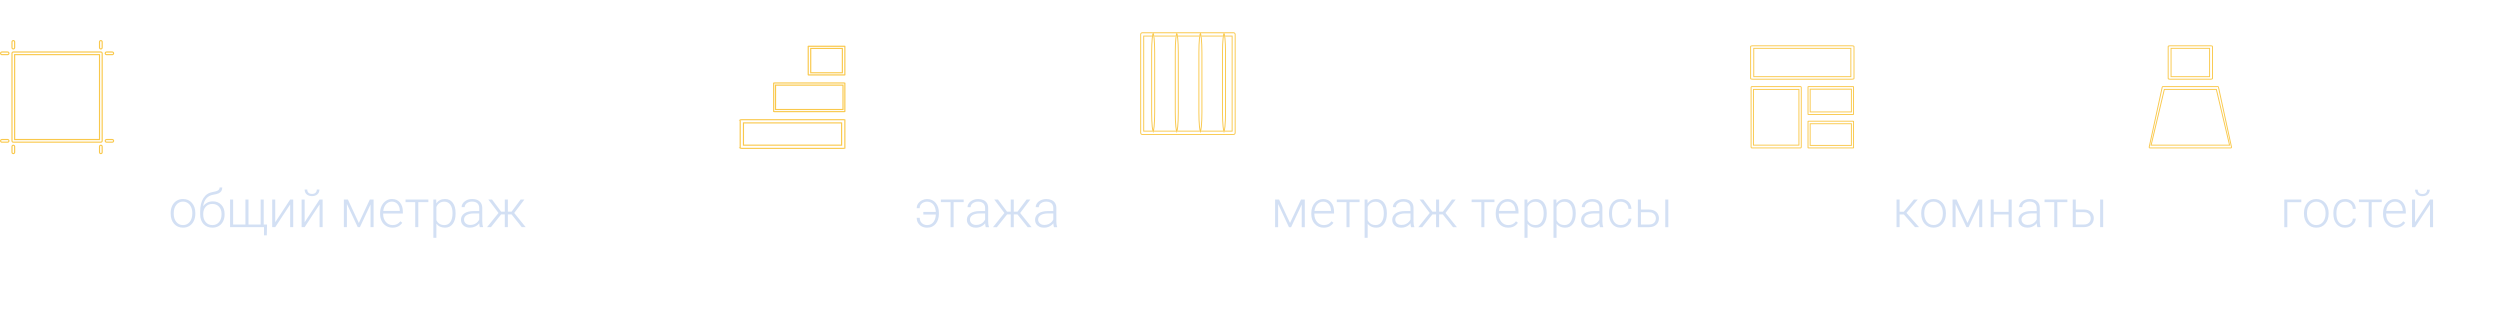 <?xml version="1.0" encoding="UTF-8"?> <svg xmlns="http://www.w3.org/2000/svg" width="2410" height="307" viewBox="0 0 2410 307" fill="none"> <g clip-path="url(#clip0_116_270)"> <path d="M164.52 205.257C164.52 202.697 165.013 200.391 165.997 198.34C166.998 196.288 168.401 194.697 170.207 193.564C172.028 192.415 174.088 191.841 176.385 191.841C179.93 191.841 182.802 193.088 185.001 195.583C187.2 198.061 188.3 201.351 188.3 205.454V206.07C188.3 208.646 187.799 210.968 186.798 213.036C185.814 215.088 184.419 216.671 182.614 217.787C180.808 218.903 178.749 219.461 176.435 219.461C172.906 219.461 170.034 218.222 167.819 215.744C165.62 213.249 164.52 209.951 164.52 205.848V205.257ZM167.474 206.07C167.474 209.253 168.295 211.871 169.936 213.922C171.593 215.957 173.76 216.975 176.435 216.975C179.093 216.975 181.243 215.957 182.884 213.922C184.542 211.871 185.371 209.171 185.371 205.823V205.257C185.371 203.222 184.993 201.36 184.238 199.669C183.483 197.979 182.425 196.674 181.063 195.755C179.701 194.82 178.141 194.352 176.385 194.352C173.76 194.352 171.618 195.386 169.961 197.454C168.303 199.505 167.474 202.197 167.474 205.528V206.07ZM205.138 194.106C208.519 194.106 211.259 195.214 213.36 197.429C215.461 199.628 216.511 202.549 216.511 206.193V206.833C216.511 209.245 216.027 211.42 215.058 213.356C214.107 215.276 212.728 216.778 210.923 217.861C209.134 218.928 207.074 219.461 204.744 219.461C201.232 219.461 198.385 218.296 196.202 215.966C194.036 213.619 192.953 210.492 192.953 206.587V204.223C192.953 198.709 194.003 194.303 196.104 191.004C198.204 187.705 201.191 185.736 205.064 185.096C207.509 184.702 209.224 184.169 210.209 183.496C211.21 182.823 211.711 181.904 211.711 180.739H214.246C214.246 182.117 213.959 183.258 213.385 184.161C212.81 185.063 211.949 185.794 210.8 186.352C209.651 186.893 207.895 187.353 205.532 187.73C202.824 188.157 200.641 189.314 198.984 191.201C197.343 193.072 196.276 195.583 195.784 198.734C196.834 197.355 198.147 196.239 199.722 195.386C201.314 194.532 203.119 194.106 205.138 194.106ZM195.907 206.217V206.833C195.907 209.836 196.719 212.281 198.344 214.168C199.968 216.039 202.102 216.975 204.744 216.975C207.403 216.975 209.536 216.031 211.144 214.144C212.753 212.24 213.557 209.746 213.557 206.66V206.02C213.557 203.247 212.736 200.982 211.095 199.226C209.47 197.47 207.337 196.592 204.695 196.592C202.053 196.592 199.927 197.486 198.319 199.275C196.711 201.048 195.907 203.362 195.907 206.217ZM224.733 192.333V216.482H236.598V192.333H239.552V216.482H251.27V192.333H254.224V216.482H257.424L257.202 226.871H254.495V218.969H221.779V192.333H224.733ZM279.702 192.333H282.656V218.969H279.702V197.084L265.326 218.969H262.397V192.333H265.326V214.242L279.702 192.333ZM308.061 192.333H311.015V218.969H308.061V197.084L293.685 218.969H290.755V192.333H293.685V214.242L308.061 192.333ZM307.913 182.733C307.913 184.62 307.265 186.146 305.968 187.312C304.688 188.477 302.965 189.059 300.799 189.059C298.665 189.059 296.942 188.485 295.629 187.336C294.333 186.171 293.685 184.637 293.685 182.733H296.195C296.195 184.095 296.597 185.137 297.402 185.859C298.222 186.581 299.355 186.942 300.799 186.942C302.243 186.942 303.367 186.565 304.171 185.81C304.992 185.055 305.402 184.029 305.402 182.733H307.913ZM345.921 214.981L356.507 192.333H360.15V218.969H357.196V197.109L346.955 218.969H344.863L334.425 196.617V218.969H331.496V192.333H335.361L345.921 214.981ZM378.366 219.461C376.102 219.461 374.05 218.903 372.212 217.787C370.39 216.671 368.971 215.12 367.953 213.135C366.936 211.132 366.427 208.892 366.427 206.414V205.356C366.427 202.796 366.919 200.49 367.904 198.438C368.905 196.387 370.292 194.779 372.064 193.613C373.837 192.432 375.757 191.841 377.825 191.841C381.058 191.841 383.618 192.949 385.505 195.164C387.409 197.363 388.361 200.375 388.361 204.199V205.848H369.357V206.414C369.357 209.434 370.218 211.953 371.941 213.972C373.681 215.974 375.864 216.975 378.489 216.975C380.065 216.975 381.452 216.688 382.65 216.113C383.864 215.539 384.964 214.62 385.948 213.356L387.794 214.759C385.628 217.894 382.485 219.461 378.366 219.461ZM377.825 194.352C375.609 194.352 373.738 195.164 372.212 196.789C370.702 198.414 369.783 200.596 369.455 203.337H385.431V203.017C385.349 200.457 384.619 198.373 383.24 196.764C381.862 195.156 380.057 194.352 377.825 194.352ZM412.928 194.844H403.229V218.969H400.275V194.844H390.945V192.333H412.928V194.844ZM439.194 205.922C439.194 210.074 438.275 213.373 436.437 215.818C434.599 218.247 432.138 219.461 429.052 219.461C425.409 219.461 422.619 218.181 420.683 215.621V229.209H417.753V192.333H420.486L420.633 196.1C422.553 193.261 425.335 191.841 428.978 191.841C432.162 191.841 434.657 193.047 436.462 195.46C438.284 197.872 439.194 201.22 439.194 205.503V205.922ZM436.24 205.405C436.24 202.008 435.543 199.325 434.148 197.355C432.753 195.386 430.808 194.401 428.314 194.401C426.509 194.401 424.958 194.836 423.661 195.706C422.365 196.576 421.372 197.839 420.683 199.497V212.273C421.388 213.799 422.398 214.964 423.71 215.769C425.023 216.573 426.574 216.975 428.363 216.975C430.841 216.975 432.769 215.99 434.148 214.021C435.543 212.035 436.24 209.163 436.24 205.405ZM462.556 218.969C462.26 218.132 462.072 216.893 461.989 215.252C460.956 216.597 459.634 217.639 458.026 218.378C456.434 219.1 454.744 219.461 452.955 219.461C450.395 219.461 448.319 218.747 446.727 217.319C445.152 215.892 444.364 214.086 444.364 211.904C444.364 209.311 445.439 207.259 447.589 205.75C449.755 204.24 452.766 203.485 456.623 203.485H461.965V200.457C461.965 198.553 461.374 197.06 460.192 195.977C459.027 194.877 457.321 194.327 455.072 194.327C453.021 194.327 451.322 194.853 449.976 195.903C448.631 196.953 447.958 198.217 447.958 199.694L445.004 199.669C445.004 197.552 445.989 195.722 447.958 194.18C449.927 192.621 452.348 191.841 455.22 191.841C458.19 191.841 460.529 192.588 462.236 194.081C463.959 195.558 464.845 197.626 464.894 200.285V212.888C464.894 215.465 465.165 217.393 465.707 218.673V218.969H462.556ZM453.3 216.852C455.269 216.852 457.025 216.376 458.568 215.424C460.127 214.472 461.259 213.2 461.965 211.608V205.75H456.697C453.759 205.782 451.462 206.324 449.804 207.374C448.147 208.408 447.318 209.836 447.318 211.658C447.318 213.151 447.868 214.39 448.967 215.375C450.083 216.359 451.527 216.852 453.3 216.852ZM493.13 206.66H489.585V218.969H486.631V206.66H483.111L473.264 218.969H469.522L480.551 205.306L470.753 192.333H474.323L483.061 204.026H486.631V192.333H489.585V204.026H493.179L501.918 192.333H505.537L495.69 205.306L506.743 218.969H502.976L493.13 206.66Z" fill="#D3E0F4"></path> <path d="M893.727 194.408C892.562 194.408 891.429 194.638 890.33 195.097C889.247 195.557 888.352 196.254 887.647 197.19C886.941 198.109 886.588 199.274 886.588 200.685H883.732C883.732 198.946 884.208 197.419 885.16 196.106C886.128 194.777 887.376 193.743 888.902 193.005C890.428 192.25 892.037 191.872 893.727 191.872C895.516 191.872 897.116 192.209 898.527 192.882C899.939 193.554 901.128 194.498 902.097 195.713C903.081 196.911 903.828 198.322 904.337 199.947C904.845 201.555 905.1 203.294 905.1 205.165V206.199C905.1 208.07 904.845 209.818 904.337 211.443C903.828 213.051 903.081 214.462 902.097 215.677C901.128 216.875 899.939 217.81 898.527 218.483C897.132 219.156 895.54 219.492 893.751 219.492C891.913 219.492 890.231 219.115 888.705 218.36C887.195 217.589 885.989 216.497 885.086 215.086C884.184 213.658 883.732 211.96 883.732 209.99H886.588C886.588 211.467 886.916 212.731 887.573 213.781C888.229 214.815 889.099 215.611 890.182 216.169C891.265 216.711 892.455 216.981 893.751 216.981C895.196 216.981 896.443 216.686 897.493 216.095C898.56 215.504 899.438 214.708 900.127 213.707C900.817 212.69 901.325 211.541 901.653 210.261C901.998 208.965 902.17 207.611 902.17 206.199V205.165C902.17 203.738 901.998 202.384 901.653 201.104C901.325 199.807 900.817 198.658 900.127 197.657C899.438 196.656 898.56 195.868 897.493 195.294C896.443 194.703 895.187 194.408 893.727 194.408ZM903.5 204.279V206.79H890.084V204.279H903.5ZM919.279 192.365V219H916.35V192.365H919.279ZM928.978 192.365V194.876H906.995V192.365H928.978ZM949.656 214.224V200.488C949.656 199.225 949.394 198.133 948.868 197.214C948.343 196.295 947.572 195.589 946.555 195.097C945.537 194.605 944.282 194.359 942.788 194.359C941.41 194.359 940.179 194.605 939.096 195.097C938.029 195.573 937.184 196.221 936.56 197.042C935.953 197.846 935.649 198.74 935.649 199.725L932.695 199.7C932.695 198.699 932.941 197.731 933.434 196.796C933.926 195.86 934.624 195.023 935.526 194.285C936.429 193.546 937.504 192.964 938.751 192.537C940.015 192.094 941.401 191.872 942.911 191.872C944.815 191.872 946.489 192.192 947.933 192.832C949.394 193.472 950.534 194.432 951.355 195.713C952.175 196.993 952.586 198.601 952.586 200.537V213.412C952.586 214.331 952.651 215.283 952.783 216.268C952.93 217.252 953.135 218.065 953.398 218.705V219H950.272C950.075 218.409 949.919 217.671 949.804 216.784C949.705 215.882 949.656 215.028 949.656 214.224ZM950.345 203.491L950.395 205.756H944.61C943.1 205.756 941.746 205.896 940.548 206.175C939.366 206.437 938.365 206.831 937.545 207.356C936.724 207.865 936.092 208.48 935.649 209.203C935.223 209.925 935.009 210.745 935.009 211.664C935.009 212.616 935.247 213.486 935.723 214.274C936.215 215.061 936.905 215.693 937.791 216.169C938.694 216.629 939.76 216.858 940.991 216.858C942.632 216.858 944.076 216.555 945.324 215.948C946.587 215.34 947.629 214.544 948.45 213.56C949.271 212.575 949.82 211.5 950.099 210.335L951.379 212.033C951.166 212.854 950.772 213.699 950.198 214.569C949.64 215.422 948.91 216.227 948.007 216.981C947.104 217.72 946.038 218.327 944.807 218.803C943.592 219.263 942.214 219.492 940.671 219.492C938.932 219.492 937.413 219.164 936.117 218.508C934.837 217.851 933.836 216.957 933.114 215.824C932.408 214.676 932.055 213.379 932.055 211.935C932.055 210.622 932.334 209.449 932.892 208.415C933.45 207.364 934.254 206.478 935.305 205.756C936.371 205.018 937.651 204.46 939.145 204.082C940.655 203.688 942.345 203.491 944.216 203.491H950.345ZM969.276 206.692L958.469 192.365H962.014L970.777 204.033H975.701L975.43 206.692H969.276ZM971.048 206.396L960.98 219H957.238L969.202 204.131L971.048 206.396ZM977.276 192.365V219H974.347V192.365H977.276ZM993.228 192.365L982.372 206.692H976.267L975.947 204.033H980.895L989.634 192.365H993.228ZM990.692 219L980.6 206.396L982.47 204.131L994.434 219H990.692ZM1015.38 214.224V200.488C1015.38 199.225 1015.12 198.133 1014.6 197.214C1014.07 196.295 1013.3 195.589 1012.28 195.097C1011.26 194.605 1010.01 194.359 1008.51 194.359C1007.14 194.359 1005.91 194.605 1004.82 195.097C1003.76 195.573 1002.91 196.221 1002.29 197.042C1001.68 197.846 1001.38 198.74 1001.38 199.725L998.422 199.7C998.422 198.699 998.668 197.731 999.161 196.796C999.653 195.86 1000.35 195.023 1001.25 194.285C1002.16 193.546 1003.23 192.964 1004.48 192.537C1005.74 192.094 1007.13 191.872 1008.64 191.872C1010.54 191.872 1012.22 192.192 1013.66 192.832C1015.12 193.472 1016.26 194.432 1017.08 195.713C1017.9 196.993 1018.31 198.601 1018.31 200.537V213.412C1018.31 214.331 1018.38 215.283 1018.51 216.268C1018.66 217.252 1018.86 218.065 1019.12 218.705V219H1016C1015.8 218.409 1015.65 217.671 1015.53 216.784C1015.43 215.882 1015.38 215.028 1015.38 214.224ZM1016.07 203.491L1016.12 205.756H1010.34C1008.83 205.756 1007.47 205.896 1006.27 206.175C1005.09 206.437 1004.09 206.831 1003.27 207.356C1002.45 207.865 1001.82 208.48 1001.38 209.203C1000.95 209.925 1000.74 210.745 1000.74 211.664C1000.74 212.616 1000.97 213.486 1001.45 214.274C1001.94 215.061 1002.63 215.693 1003.52 216.169C1004.42 216.629 1005.49 216.858 1006.72 216.858C1008.36 216.858 1009.8 216.555 1011.05 215.948C1012.31 215.34 1013.36 214.544 1014.18 213.56C1015 212.575 1015.55 211.5 1015.83 210.335L1017.11 212.033C1016.89 212.854 1016.5 213.699 1015.92 214.569C1015.37 215.422 1014.64 216.227 1013.73 216.981C1012.83 217.72 1011.76 218.327 1010.53 218.803C1009.32 219.263 1007.94 219.492 1006.4 219.492C1004.66 219.492 1003.14 219.164 1001.84 218.508C1000.56 217.851 999.563 216.957 998.841 215.824C998.135 214.676 997.782 213.379 997.782 211.935C997.782 210.622 998.061 209.449 998.619 208.415C999.177 207.364 999.981 206.478 1001.03 205.756C1002.1 205.018 1003.38 204.46 1004.87 204.082C1006.38 203.688 1008.07 203.491 1009.94 203.491H1016.07Z" fill="#D3E0F4"></path> <path d="M212.851 140H196.903V62.961L173.376 71.001V57.491L210.808 43.718H212.851V140ZM296.019 43.586V56.832H294.042C285.08 56.964 277.918 59.424 272.558 64.213C267.198 69.002 264.013 75.79 263.002 84.577C268.143 79.173 274.711 76.471 282.707 76.471C291.186 76.471 297.864 79.458 302.741 85.433C307.662 91.409 310.122 99.119 310.122 108.565C310.122 118.318 307.245 126.227 301.489 132.29C295.778 138.309 288.265 141.318 278.951 141.318C269.373 141.318 261.597 137.781 255.622 130.708C249.69 123.634 246.725 114.364 246.725 102.897V97.427C246.725 80.601 250.811 67.42 258.982 57.886C267.198 48.353 278.995 43.586 294.372 43.586H296.019ZM278.819 89.388C275.304 89.388 272.075 90.376 269.131 92.353C266.232 94.33 264.101 96.966 262.739 100.261V105.138C262.739 112.255 264.233 117.923 267.22 122.141C270.208 126.314 274.074 128.401 278.819 128.401C283.564 128.401 287.32 126.622 290.088 123.063C292.856 119.505 294.24 114.826 294.24 109.026C294.24 103.227 292.834 98.504 290.022 94.857C287.21 91.211 283.476 89.388 278.819 89.388ZM385.448 99.602C385.448 113.398 382.856 123.81 377.671 130.84C372.531 137.825 364.689 141.318 354.145 141.318C343.776 141.318 335.956 137.913 330.684 131.103C325.455 124.249 322.775 114.123 322.644 100.723V84.115C322.644 70.32 325.214 59.973 330.354 53.076C335.538 46.178 343.425 42.729 354.013 42.729C364.513 42.729 372.333 46.09 377.474 52.812C382.658 59.534 385.316 69.595 385.448 82.995V99.602ZM369.434 81.677C369.434 72.67 368.204 66.08 365.743 61.907C363.283 57.689 359.373 55.58 354.013 55.58C348.785 55.58 344.94 57.579 342.48 61.577C340.02 65.531 338.724 71.726 338.592 80.161V101.909C338.592 110.871 339.844 117.549 342.348 121.943C344.852 126.336 348.785 128.533 354.145 128.533C359.285 128.533 363.085 126.512 365.546 122.47C368.006 118.384 369.302 112.014 369.434 103.359V81.677ZM476.59 120.295L497.678 68.694H517.713V140H501.698V92.814L482.06 140H471.186L451.481 92.551V140H435.467V68.694H455.633L476.59 120.295ZM573.004 96.044H532.672V87.806L551.454 70.606C556.419 66.08 558.901 62.346 558.901 59.402C558.901 57.557 558.308 56.063 557.122 54.921C555.936 53.735 554.2 53.142 551.916 53.142C549.367 53.142 547.368 53.867 545.919 55.316C544.469 56.766 543.744 58.677 543.744 61.05H531.486C531.486 55.953 533.331 51.736 537.022 48.397C540.756 45.014 545.589 43.322 551.52 43.322C557.803 43.322 562.658 44.728 566.084 47.54C569.511 50.352 571.225 54.284 571.225 59.336C571.225 64.037 568.896 68.629 564.239 73.11L557.781 78.843L548.555 86.29H573.004V96.044Z" fill="white"></path> <g filter="url(#filter0_f_116_270)"> <path d="M97.215 49.574H12.838C11.825 49.574 11.004 50.394 11.004 51.407V135.784C11.004 136.797 11.825 137.618 12.838 137.618H97.214C98.228 137.618 99.048 136.797 99.048 135.784V51.407C99.049 50.395 98.228 49.574 97.215 49.574ZM95.38 133.949H95.38H14.673V53.242H95.38V133.949Z" fill="white"></path> <path d="M98.492 51.407V51.407V135.784C98.492 136.49 97.921 137.062 97.214 137.062H12.838C12.132 137.062 11.56 136.49 11.56 135.784V51.407C11.56 50.701 12.132 50.129 12.838 50.129H97.215C97.921 50.129 98.493 50.701 98.492 51.407ZM95.38 134.505H95.936V133.949V53.242V52.686H95.38H14.673H14.117V53.242V133.949V134.505H14.673H95.38H95.38Z" stroke="#F9C84B" stroke-width="1.112"></path> </g> <g filter="url(#filter1_f_116_270)"> <path d="M12.838 38.569C11.825 38.569 11.004 39.389 11.004 40.403V45.905C11.004 46.919 11.825 47.739 12.838 47.739C13.851 47.739 14.672 46.919 14.672 45.905V40.403C14.673 39.389 13.851 38.569 12.838 38.569Z" fill="white"></path> <path d="M14.116 40.403V40.403V45.905C14.116 46.612 13.544 47.184 12.838 47.184C12.132 47.184 11.56 46.612 11.56 45.905V40.403C11.56 39.696 12.132 39.124 12.838 39.124C13.545 39.124 14.117 39.696 14.116 40.403Z" stroke="#F9C84B" stroke-width="1.112"></path> </g> <g filter="url(#filter2_f_116_270)"> <path d="M7.337 49.574H1.834C0.821 49.574 0 50.395 0 51.407C0 52.42 0.821 53.242 1.834 53.242H7.337C8.35 53.242 9.171 52.421 9.171 51.407C9.171 50.394 8.35 49.574 7.337 49.574Z" fill="white"></path> <path d="M1.834 50.129H7.337C8.043 50.129 8.615 50.701 8.615 51.407C8.615 52.114 8.043 52.686 7.337 52.686H1.834C1.128 52.686 0.556 52.114 0.556 51.407C0.556 50.701 1.128 50.129 1.834 50.129Z" stroke="#F9C84B" stroke-width="1.112"></path> </g> <g filter="url(#filter3_f_116_270)"> <path d="M7.337 133.95H1.834C0.821 133.95 0 134.771 0 135.784C0 136.798 0.821 137.618 1.834 137.618H7.337C8.35 137.618 9.171 136.798 9.171 135.784C9.171 134.771 8.35 133.95 7.337 133.95Z" fill="white"></path> <path d="M1.834 134.506H7.337C8.043 134.506 8.615 135.078 8.615 135.784C8.615 136.491 8.043 137.062 7.337 137.062H1.834C1.128 137.062 0.556 136.491 0.556 135.784C0.556 135.078 1.128 134.506 1.834 134.506Z" stroke="#F9C84B" stroke-width="1.112"></path> </g> <g filter="url(#filter4_f_116_270)"> <path d="M12.838 139.453C11.825 139.453 11.004 140.274 11.004 141.287V146.79C11.004 147.803 11.825 148.624 12.838 148.624C13.851 148.624 14.672 147.803 14.672 146.79V141.287C14.673 140.274 13.851 139.453 12.838 139.453Z" fill="white"></path> <path d="M14.116 141.287V141.287V146.79C14.116 147.496 13.544 148.068 12.838 148.068C12.132 148.068 11.56 147.496 11.56 146.79V141.287C11.56 140.581 12.132 140.009 12.838 140.009C13.545 140.009 14.117 140.581 14.116 141.287Z" stroke="#F9C84B" stroke-width="1.112"></path> </g> <g filter="url(#filter5_f_116_270)"> <path d="M97.217 139.453C96.203 139.453 95.383 140.274 95.383 141.287V146.79C95.383 147.803 96.203 148.624 97.217 148.624C98.23 148.624 99.051 147.803 99.051 146.79V141.287C99.051 140.274 98.23 139.453 97.217 139.453Z" fill="white"></path> <path d="M95.939 141.287C95.939 140.581 96.51 140.009 97.217 140.009C97.923 140.009 98.495 140.581 98.495 141.287V146.79C98.495 147.496 97.923 148.068 97.217 148.068C96.51 148.068 95.939 147.496 95.939 146.79V141.287Z" stroke="#F9C84B" stroke-width="1.112"></path> </g> <g filter="url(#filter6_f_116_270)"> <path d="M108.225 133.95H102.722C101.708 133.95 100.888 134.77 100.888 135.784C100.888 136.797 101.709 137.618 102.722 137.618H108.225C109.238 137.618 110.059 136.797 110.059 135.784C110.059 134.77 109.238 133.95 108.225 133.95Z" fill="white"></path> <path d="M102.722 134.506H108.225C108.931 134.506 109.503 135.077 109.503 135.784C109.503 136.49 108.931 137.062 108.225 137.062H102.722C102.016 137.062 101.444 136.49 101.444 135.784C101.444 135.077 102.015 134.506 102.722 134.506Z" stroke="#F9C84B" stroke-width="1.112"></path> </g> <g filter="url(#filter7_f_116_270)"> <path d="M108.225 49.574H102.722C101.708 49.574 100.888 50.395 100.888 51.408C100.888 52.422 101.709 53.242 102.722 53.242H108.225C109.238 53.242 110.059 52.422 110.059 51.408C110.059 50.395 109.238 49.574 108.225 49.574Z" fill="white"></path> <path d="M102.722 50.13H108.225C108.931 50.13 109.503 50.701 109.503 51.408C109.503 52.114 108.931 52.686 108.225 52.686H102.722C102.016 52.686 101.444 52.114 101.444 51.408C101.444 50.701 102.015 50.13 102.722 50.13Z" stroke="#F9C84B" stroke-width="1.112"></path> </g> <g filter="url(#filter8_f_116_270)"> <path d="M97.217 38.569C96.203 38.569 95.383 39.389 95.383 40.403V45.905C95.383 46.919 96.203 47.739 97.217 47.739C98.23 47.739 99.051 46.919 99.051 45.905V40.403C99.051 39.389 98.23 38.569 97.217 38.569Z" fill="white"></path> <path d="M95.939 40.403C95.939 39.696 96.51 39.124 97.217 39.124C97.923 39.124 98.495 39.696 98.495 40.403V45.905C98.495 46.612 97.923 47.184 97.217 47.184C96.51 47.184 95.939 46.612 95.939 45.905V40.403Z" stroke="#F9C84B" stroke-width="1.112"></path> </g> <path d="M940.112 121.603V132H887.261V123.065L912.929 95.069C915.744 91.893 917.965 89.149 919.589 86.839C921.214 84.528 922.351 82.452 923 80.611C923.686 78.734 924.029 76.911 924.029 75.142C924.029 72.651 923.56 70.467 922.621 68.59C921.719 66.677 920.383 65.178 918.614 64.095C916.845 62.976 914.697 62.417 912.17 62.417C909.246 62.417 906.791 63.048 904.806 64.312C902.82 65.576 901.322 67.326 900.311 69.565C899.301 71.767 898.795 74.294 898.795 77.146H885.745C885.745 72.561 886.792 68.373 888.886 64.583C890.98 60.756 894.012 57.724 897.983 55.486C901.954 53.211 906.737 52.074 912.333 52.074C917.603 52.074 922.08 52.959 925.762 54.727C929.444 56.496 932.242 59.005 934.155 62.254C936.105 65.503 937.08 69.348 937.08 73.788C937.08 76.243 936.682 78.68 935.888 81.099C935.094 83.517 933.957 85.936 932.477 88.355C931.033 90.737 929.318 93.138 927.333 95.557C925.347 97.939 923.163 100.358 920.78 102.813L903.723 121.603H940.112Z" fill="white"></path> <g filter="url(#filter9_f_116_270)"> <path d="M812.876 114.826H715.121C713.947 114.826 712.996 115.094 712.996 115.425V142.975C712.996 143.306 713.947 143.574 715.121 143.574H812.875C814.049 143.574 815 143.306 815 142.975V115.425C815.001 115.094 814.05 114.826 812.876 114.826ZM810.751 139.376H717.246V119.024H810.751V139.376Z" fill="white"></path> <path d="M810.751 139.932H811.307V139.376V119.024V118.468H810.751H717.246H716.691V119.024V139.376V139.932H717.246H810.751ZM715.121 115.382H812.876C813.427 115.382 813.905 115.445 814.228 115.536C814.322 115.563 814.393 115.589 814.444 115.612V142.788C814.393 142.81 814.322 142.837 814.227 142.863C813.904 142.954 813.426 143.018 812.875 143.018H715.121C714.57 143.018 714.092 142.954 713.769 142.863C713.674 142.837 713.603 142.81 713.552 142.788V115.612C713.603 115.589 713.674 115.563 713.769 115.536C714.092 115.445 714.57 115.382 715.121 115.382ZM814.54 115.665C814.54 115.665 814.537 115.663 814.533 115.66C814.538 115.663 814.54 115.665 814.54 115.665ZM814.444 115.425C814.444 115.425 814.444 115.424 814.444 115.424V115.425V115.425ZM814.54 142.734C814.54 142.734 814.538 142.736 814.533 142.74C814.537 142.736 814.539 142.735 814.54 142.734ZM713.456 142.734C713.457 142.734 713.459 142.736 713.463 142.74C713.458 142.736 713.456 142.734 713.456 142.734ZM713.456 115.665C713.456 115.665 713.458 115.663 713.463 115.66C713.459 115.663 713.457 115.665 713.456 115.665Z" stroke="#F9C84B" stroke-width="1.112"></path> </g> <g filter="url(#filter10_f_116_270)"> <path d="M813.545 79.435H746.713C745.911 79.435 745.261 79.703 745.261 80.034V107.584C745.261 107.915 745.911 108.183 746.713 108.183H813.544C814.347 108.183 814.997 107.915 814.997 107.584V80.034C814.997 79.703 814.347 79.435 813.545 79.435ZM812.092 104.985H748.167V82.632H812.092V104.985Z" fill="white"></path> <path d="M812.092 105.541H812.648V104.985V82.632V82.077H812.092H748.167H747.611V82.632V104.985V105.541H748.167H812.092ZM746.713 79.99H813.545C813.892 79.99 814.18 80.049 814.36 80.124C814.394 80.138 814.421 80.151 814.441 80.162V107.455C814.421 107.466 814.394 107.479 814.36 107.493C814.179 107.568 813.891 107.627 813.544 107.627H746.713C746.366 107.627 746.078 107.568 745.898 107.493C745.864 107.479 745.837 107.466 745.817 107.455V80.162C745.837 80.151 745.864 80.138 745.898 80.124C746.078 80.049 746.366 79.99 746.713 79.99Z" stroke="#F9C84B" stroke-width="1.112"></path> </g> <g filter="url(#filter11_f_116_270)"> <path d="M814.238 44.044H779.328C778.909 44.044 778.569 44.312 778.569 44.643V72.193C778.569 72.524 778.909 72.792 779.328 72.792H814.238C814.657 72.792 814.997 72.524 814.997 72.193V44.643C814.997 44.312 814.657 44.044 814.238 44.044ZM811.479 69.594H782.087V47.242H811.479V69.594Z" fill="white"></path> <path d="M811.479 70.15H812.035V69.594V47.242V46.686H811.479H782.087H781.531V47.242V69.594V70.15H782.087H811.479ZM779.328 44.6H814.238C814.332 44.6 814.398 44.631 814.43 44.656C814.435 44.66 814.438 44.663 814.441 44.665V72.171C814.438 72.174 814.435 72.177 814.43 72.18C814.398 72.206 814.332 72.236 814.238 72.236H779.328C779.234 72.236 779.168 72.206 779.136 72.18C779.131 72.177 779.128 72.174 779.125 72.171V44.665C779.128 44.663 779.131 44.66 779.136 44.656C779.168 44.631 779.234 44.6 779.328 44.6ZM814.447 44.673C814.447 44.673 814.447 44.672 814.446 44.671L814.447 44.673ZM814.447 72.164C814.447 72.164 814.447 72.164 814.446 72.165L814.447 72.164ZM779.119 72.164C779.119 72.164 779.119 72.164 779.12 72.165L779.119 72.164ZM779.119 44.673C779.119 44.673 779.119 44.672 779.12 44.671L779.119 44.673Z" stroke="#F9C84B" stroke-width="1.112"></path> </g> <path d="M1243.59 214.962L1254.17 192.362H1257.1L1244.62 219H1242.55L1230.1 192.362H1233.03L1243.59 214.962ZM1232.11 192.362V219H1229.19V192.362H1232.11ZM1254.86 219V192.362H1257.82V219H1254.86ZM1276.04 219.492C1274.3 219.492 1272.7 219.172 1271.23 218.532C1269.79 217.892 1268.53 216.989 1267.44 215.824C1266.38 214.659 1265.55 213.28 1264.96 211.688C1264.38 210.08 1264.1 208.323 1264.1 206.42V205.361C1264.1 203.309 1264.4 201.455 1265.01 199.797C1265.61 198.139 1266.45 196.72 1267.52 195.538C1268.58 194.356 1269.8 193.454 1271.16 192.83C1272.54 192.19 1273.98 191.87 1275.49 191.87C1277.18 191.87 1278.69 192.173 1280 192.781C1281.31 193.371 1282.41 194.217 1283.3 195.316C1284.2 196.4 1284.88 197.688 1285.34 199.182C1285.8 200.659 1286.03 202.292 1286.03 204.081V205.878H1265.87V203.367H1283.1V203.022C1283.07 201.529 1282.76 200.134 1282.19 198.837C1281.63 197.524 1280.8 196.457 1279.68 195.636C1278.56 194.816 1277.17 194.405 1275.49 194.405C1274.25 194.405 1273.1 194.668 1272.05 195.193C1271.01 195.719 1270.12 196.473 1269.36 197.458C1268.63 198.427 1268.05 199.584 1267.64 200.93C1267.25 202.259 1267.05 203.736 1267.05 205.361V206.42C1267.05 207.897 1267.26 209.275 1267.69 210.556C1268.13 211.819 1268.76 212.935 1269.56 213.904C1270.38 214.872 1271.35 215.627 1272.47 216.169C1273.58 216.71 1274.81 216.981 1276.16 216.981C1277.73 216.981 1279.13 216.694 1280.34 216.12C1281.56 215.529 1282.65 214.601 1283.62 213.338L1285.46 214.766C1284.89 215.619 1284.17 216.407 1283.3 217.129C1282.44 217.851 1281.42 218.426 1280.22 218.852C1279.02 219.279 1277.63 219.492 1276.04 219.492ZM1300.95 192.362V219H1298.02V192.362H1300.95ZM1310.65 192.362V194.873H1288.67V192.362H1310.65ZM1318.43 197.483V229.242H1315.48V192.362H1318.23L1318.43 197.483ZM1336.94 205.435V205.952C1336.94 207.938 1336.71 209.76 1336.25 211.417C1335.79 213.075 1335.13 214.511 1334.26 215.726C1333.41 216.924 1332.35 217.851 1331.08 218.508C1329.82 219.164 1328.38 219.492 1326.78 219.492C1325.18 219.492 1323.76 219.246 1322.52 218.754C1321.27 218.261 1320.19 217.564 1319.29 216.661C1318.41 215.742 1317.69 214.675 1317.15 213.461C1316.62 212.23 1316.25 210.884 1316.04 209.423V202.604C1316.29 200.995 1316.69 199.534 1317.25 198.221C1317.81 196.908 1318.52 195.776 1319.39 194.824C1320.28 193.872 1321.33 193.142 1322.54 192.633C1323.76 192.124 1325.14 191.87 1326.7 191.87C1328.33 191.87 1329.77 192.19 1331.03 192.83C1332.31 193.454 1333.39 194.364 1334.26 195.563C1335.15 196.744 1335.81 198.172 1336.25 199.846C1336.71 201.504 1336.94 203.367 1336.94 205.435ZM1333.99 205.952V205.435C1333.99 203.876 1333.82 202.431 1333.5 201.102C1333.18 199.772 1332.7 198.615 1332.04 197.631C1331.4 196.629 1330.58 195.85 1329.58 195.292C1328.6 194.734 1327.42 194.455 1326.06 194.455C1324.65 194.455 1323.44 194.693 1322.44 195.169C1321.46 195.628 1320.64 196.244 1319.98 197.015C1319.32 197.77 1318.81 198.599 1318.43 199.502C1318.05 200.404 1317.77 201.291 1317.59 202.161V210.014C1317.9 211.261 1318.41 212.418 1319.09 213.485C1319.78 214.536 1320.7 215.381 1321.85 216.021C1323.02 216.645 1324.44 216.957 1326.11 216.957C1327.46 216.957 1328.62 216.678 1329.61 216.12C1330.59 215.562 1331.4 214.782 1332.04 213.781C1332.7 212.78 1333.18 211.614 1333.5 210.285C1333.82 208.955 1333.99 207.511 1333.99 205.952ZM1359.69 214.224V200.486C1359.69 199.223 1359.43 198.131 1358.9 197.212C1358.38 196.293 1357.61 195.587 1356.59 195.095C1355.57 194.602 1354.32 194.356 1352.82 194.356C1351.44 194.356 1350.21 194.602 1349.13 195.095C1348.06 195.571 1347.22 196.219 1346.59 197.04C1345.99 197.844 1345.68 198.738 1345.68 199.723L1342.73 199.699C1342.73 198.697 1342.97 197.729 1343.47 196.794C1343.96 195.858 1344.66 195.021 1345.56 194.282C1346.46 193.544 1347.54 192.961 1348.79 192.534C1350.05 192.091 1351.44 191.87 1352.95 191.87C1354.85 191.87 1356.52 192.19 1357.97 192.83C1359.43 193.47 1360.57 194.43 1361.39 195.71C1362.21 196.99 1362.62 198.599 1362.62 200.536V213.411C1362.62 214.331 1362.69 215.283 1362.82 216.267C1362.97 217.252 1363.17 218.064 1363.43 218.705V219H1360.31C1360.11 218.409 1359.95 217.671 1359.84 216.784C1359.74 215.882 1359.69 215.028 1359.69 214.224ZM1360.38 203.49L1360.43 205.755H1354.64C1353.13 205.755 1351.78 205.894 1350.58 206.173C1349.4 206.436 1348.4 206.83 1347.58 207.355C1346.76 207.864 1346.13 208.479 1345.68 209.202C1345.26 209.924 1345.04 210.744 1345.04 211.663C1345.04 212.615 1345.28 213.485 1345.76 214.273C1346.25 215.061 1346.94 215.693 1347.82 216.169C1348.73 216.628 1349.79 216.858 1351.03 216.858C1352.67 216.858 1354.11 216.554 1355.36 215.947C1356.62 215.34 1357.66 214.544 1358.48 213.559C1359.31 212.574 1359.86 211.499 1360.13 210.334L1361.41 212.033C1361.2 212.853 1360.81 213.699 1360.23 214.569C1359.67 215.422 1358.94 216.226 1358.04 216.981C1357.14 217.72 1356.07 218.327 1354.84 218.803C1353.63 219.263 1352.25 219.492 1350.71 219.492C1348.97 219.492 1347.45 219.164 1346.15 218.508C1344.87 217.851 1343.87 216.957 1343.15 215.824C1342.44 214.675 1342.09 213.379 1342.09 211.934C1342.09 210.621 1342.37 209.448 1342.93 208.414C1343.48 207.363 1344.29 206.477 1345.34 205.755C1346.41 205.016 1347.69 204.458 1349.18 204.081C1350.69 203.687 1352.38 203.49 1354.25 203.49H1360.38ZM1379.31 206.69L1368.5 192.362H1372.05L1380.81 204.032H1385.74L1385.47 206.69H1379.31ZM1381.09 206.395L1371.02 219H1367.27L1379.24 204.13L1381.09 206.395ZM1387.31 192.362V219H1384.38V192.362H1387.31ZM1403.27 192.362L1392.41 206.69H1386.3L1385.98 204.032H1390.93L1399.67 192.362H1403.27ZM1400.73 219L1390.64 206.395L1392.51 204.13L1404.47 219H1400.73ZM1430.94 192.362V219H1428.01V192.362H1430.94ZM1440.64 192.362V194.873H1418.65V192.362H1440.64ZM1453.83 219.492C1452.1 219.492 1450.49 219.172 1449.03 218.532C1447.59 217.892 1446.33 216.989 1445.24 215.824C1444.18 214.659 1443.35 213.28 1442.76 211.688C1442.18 210.08 1441.89 208.323 1441.89 206.42V205.361C1441.89 203.309 1442.2 201.455 1442.81 199.797C1443.41 198.139 1444.25 196.72 1445.32 195.538C1446.38 194.356 1447.6 193.454 1448.96 192.83C1450.34 192.19 1451.78 191.87 1453.29 191.87C1454.98 191.87 1456.49 192.173 1457.8 192.781C1459.11 193.371 1460.21 194.217 1461.1 195.316C1462 196.4 1462.68 197.688 1463.14 199.182C1463.6 200.659 1463.83 202.292 1463.83 204.081V205.878H1443.67V203.367H1460.9V203.022C1460.87 201.529 1460.56 200.134 1459.99 198.837C1459.43 197.524 1458.59 196.457 1457.48 195.636C1456.36 194.816 1454.97 194.405 1453.29 194.405C1452.05 194.405 1450.9 194.668 1449.85 195.193C1448.81 195.719 1447.92 196.473 1447.16 197.458C1446.42 198.427 1445.85 199.584 1445.44 200.93C1445.05 202.259 1444.85 203.736 1444.85 205.361V206.42C1444.85 207.897 1445.06 209.275 1445.49 210.556C1445.93 211.819 1446.56 212.935 1447.36 213.904C1448.18 214.872 1449.15 215.627 1450.27 216.169C1451.38 216.71 1452.61 216.981 1453.96 216.981C1455.53 216.981 1456.93 216.694 1458.14 216.12C1459.36 215.529 1460.45 214.601 1461.42 213.338L1463.26 214.766C1462.69 215.619 1461.97 216.407 1461.1 217.129C1460.24 217.851 1459.22 218.426 1458.02 218.852C1456.82 219.279 1455.43 219.492 1453.83 219.492ZM1472.55 197.483V229.242H1469.59V192.362H1472.35L1472.55 197.483ZM1491.06 205.435V205.952C1491.06 207.938 1490.83 209.76 1490.37 211.417C1489.91 213.075 1489.25 214.511 1488.38 215.726C1487.52 216.924 1486.46 217.851 1485.2 218.508C1483.94 219.164 1482.5 219.492 1480.89 219.492C1479.3 219.492 1477.88 219.246 1476.63 218.754C1475.38 218.261 1474.31 217.564 1473.41 216.661C1472.52 215.742 1471.81 214.675 1471.27 213.461C1470.74 212.23 1470.37 210.884 1470.16 209.423V202.604C1470.4 200.995 1470.81 199.534 1471.36 198.221C1471.92 196.908 1472.64 195.776 1473.51 194.824C1474.39 193.872 1475.44 193.142 1476.66 192.633C1477.87 192.124 1479.26 191.87 1480.82 191.87C1482.44 191.87 1483.89 192.19 1485.15 192.83C1486.43 193.454 1487.51 194.364 1488.38 195.563C1489.26 196.744 1489.93 198.172 1490.37 199.846C1490.83 201.504 1491.06 203.367 1491.06 205.435ZM1488.1 205.952V205.435C1488.1 203.876 1487.94 202.431 1487.61 201.102C1487.3 199.772 1486.82 198.615 1486.16 197.631C1485.52 196.629 1484.7 195.85 1483.7 195.292C1482.71 194.734 1481.54 194.455 1480.18 194.455C1478.77 194.455 1477.56 194.693 1476.56 195.169C1475.57 195.628 1474.75 196.244 1474.1 197.015C1473.44 197.77 1472.92 198.599 1472.55 199.502C1472.17 200.404 1471.89 201.291 1471.71 202.161V210.014C1472.02 211.261 1472.52 212.418 1473.21 213.485C1473.9 214.536 1474.82 215.381 1475.97 216.021C1477.13 216.645 1478.55 216.957 1480.23 216.957C1481.57 216.957 1482.74 216.678 1483.72 216.12C1484.71 215.562 1485.52 214.782 1486.16 213.781C1486.82 212.78 1487.3 211.614 1487.61 210.285C1487.94 208.955 1488.1 207.511 1488.1 205.952ZM1500.51 197.483V229.242H1497.56V192.362H1500.32L1500.51 197.483ZM1519.03 205.435V205.952C1519.03 207.938 1518.8 209.76 1518.34 211.417C1517.88 213.075 1517.21 214.511 1516.34 215.726C1515.49 216.924 1514.43 217.851 1513.17 218.508C1511.9 219.164 1510.47 219.492 1508.86 219.492C1507.27 219.492 1505.85 219.246 1504.6 218.754C1503.35 218.261 1502.28 217.564 1501.37 216.661C1500.49 215.742 1499.77 214.675 1499.23 213.461C1498.71 212.23 1498.34 210.884 1498.12 209.423V202.604C1498.37 200.995 1498.77 199.534 1499.33 198.221C1499.89 196.908 1500.6 195.776 1501.47 194.824C1502.36 193.872 1503.41 193.142 1504.62 192.633C1505.84 192.124 1507.23 191.87 1508.78 191.87C1510.41 191.87 1511.85 192.19 1513.12 192.83C1514.4 193.454 1515.47 194.364 1516.34 195.563C1517.23 196.744 1517.89 198.172 1518.34 199.846C1518.8 201.504 1519.03 203.367 1519.03 205.435ZM1516.07 205.952V205.435C1516.07 203.876 1515.91 202.431 1515.58 201.102C1515.27 199.772 1514.78 198.615 1514.13 197.631C1513.49 196.629 1512.67 195.85 1511.67 195.292C1510.68 194.734 1509.51 194.455 1508.14 194.455C1506.73 194.455 1505.53 194.693 1504.53 195.169C1503.54 195.628 1502.72 196.244 1502.06 197.015C1501.41 197.77 1500.89 198.599 1500.51 199.502C1500.14 200.404 1499.86 201.291 1499.68 202.161V210.014C1499.99 211.261 1500.49 212.418 1501.18 213.485C1501.87 214.536 1502.79 215.381 1503.93 216.021C1505.1 216.645 1506.52 216.957 1508.19 216.957C1509.54 216.957 1510.71 216.678 1511.69 216.12C1512.67 215.562 1513.49 214.782 1514.13 213.781C1514.78 212.78 1515.27 211.614 1515.58 210.285C1515.91 208.955 1516.07 207.511 1516.07 205.952ZM1541.77 214.224V200.486C1541.77 199.223 1541.51 198.131 1540.99 197.212C1540.46 196.293 1539.69 195.587 1538.67 195.095C1537.65 194.602 1536.4 194.356 1534.91 194.356C1533.53 194.356 1532.3 194.602 1531.21 195.095C1530.15 195.571 1529.3 196.219 1528.68 197.04C1528.07 197.844 1527.77 198.738 1527.77 199.723L1524.81 199.699C1524.81 198.697 1525.06 197.729 1525.55 196.794C1526.04 195.858 1526.74 195.021 1527.64 194.282C1528.55 193.544 1529.62 192.961 1530.87 192.534C1532.13 192.091 1533.52 191.87 1535.03 191.87C1536.93 191.87 1538.61 192.19 1540.05 192.83C1541.51 193.47 1542.65 194.43 1543.47 195.71C1544.29 196.99 1544.7 198.599 1544.7 200.536V213.411C1544.7 214.331 1544.77 215.283 1544.9 216.267C1545.05 217.252 1545.25 218.064 1545.52 218.705V219H1542.39C1542.19 218.409 1542.04 217.671 1541.92 216.784C1541.82 215.882 1541.77 215.028 1541.77 214.224ZM1542.46 203.49L1542.51 205.755H1536.73C1535.22 205.755 1533.86 205.894 1532.67 206.173C1531.48 206.436 1530.48 206.83 1529.66 207.355C1528.84 207.864 1528.21 208.479 1527.77 209.202C1527.34 209.924 1527.13 210.744 1527.13 211.663C1527.13 212.615 1527.36 213.485 1527.84 214.273C1528.33 215.061 1529.02 215.693 1529.91 216.169C1530.81 216.628 1531.88 216.858 1533.11 216.858C1534.75 216.858 1536.19 216.554 1537.44 215.947C1538.71 215.34 1539.75 214.544 1540.57 213.559C1541.39 212.574 1541.94 211.499 1542.22 210.334L1543.5 212.033C1543.28 212.853 1542.89 213.699 1542.32 214.569C1541.76 215.422 1541.03 216.226 1540.12 216.981C1539.22 217.72 1538.16 218.327 1536.92 218.803C1535.71 219.263 1534.33 219.492 1532.79 219.492C1531.05 219.492 1529.53 219.164 1528.23 218.508C1526.95 217.851 1525.95 216.957 1525.23 215.824C1524.52 214.675 1524.17 213.379 1524.17 211.934C1524.17 210.621 1524.45 209.448 1525.01 208.414C1525.57 207.363 1526.37 206.477 1527.42 205.755C1528.49 205.016 1529.77 204.458 1531.26 204.081C1532.77 203.687 1534.46 203.49 1536.33 203.49H1542.46ZM1562.43 216.957C1563.68 216.957 1564.84 216.727 1565.93 216.267C1567.03 215.791 1567.93 215.094 1568.63 214.175C1569.36 213.239 1569.77 212.098 1569.86 210.753H1572.67C1572.59 212.443 1572.07 213.953 1571.12 215.283C1570.18 216.596 1568.95 217.63 1567.43 218.385C1565.92 219.123 1564.25 219.492 1562.43 219.492C1560.58 219.492 1558.93 219.156 1557.51 218.483C1556.09 217.81 1554.91 216.875 1553.96 215.676C1553.01 214.462 1552.29 213.05 1551.79 211.442C1551.32 209.817 1551.08 208.069 1551.08 206.198V205.164C1551.08 203.293 1551.32 201.553 1551.79 199.945C1552.29 198.32 1553.01 196.908 1553.96 195.71C1554.91 194.496 1556.09 193.552 1557.51 192.879C1558.92 192.206 1560.55 191.87 1562.41 191.87C1564.31 191.87 1566.02 192.255 1567.53 193.027C1569.05 193.798 1570.27 194.89 1571.17 196.301C1572.09 197.713 1572.59 199.387 1572.67 201.323H1569.86C1569.78 199.896 1569.41 198.665 1568.73 197.631C1568.06 196.597 1567.17 195.801 1566.07 195.243C1564.97 194.684 1563.75 194.405 1562.41 194.405C1560.9 194.405 1559.61 194.701 1558.54 195.292C1557.47 195.866 1556.6 196.662 1555.93 197.68C1555.27 198.681 1554.79 199.83 1554.48 201.127C1554.17 202.407 1554.01 203.753 1554.01 205.164V206.198C1554.01 207.626 1554.16 208.988 1554.45 210.285C1554.77 211.565 1555.25 212.706 1555.91 213.707C1556.58 214.708 1557.45 215.504 1558.52 216.095C1559.6 216.669 1560.9 216.957 1562.43 216.957ZM1580.8 202.013H1589.49C1591.59 202.013 1593.36 202.382 1594.8 203.121C1596.25 203.843 1597.34 204.844 1598.08 206.124C1598.83 207.404 1599.21 208.849 1599.21 210.457C1599.21 211.672 1599 212.804 1598.57 213.855C1598.16 214.889 1597.54 215.791 1596.7 216.563C1595.88 217.334 1594.86 217.933 1593.65 218.36C1592.45 218.787 1591.06 219 1589.49 219H1578.92V192.362H1581.85V216.464H1589.49C1591.11 216.464 1592.42 216.185 1593.43 215.627C1594.43 215.053 1595.15 214.314 1595.59 213.411C1596.05 212.509 1596.28 211.549 1596.28 210.531C1596.28 209.53 1596.05 208.578 1595.59 207.675C1595.15 206.756 1594.43 206.009 1593.43 205.435C1592.42 204.844 1591.11 204.549 1589.49 204.549H1580.8V202.013ZM1608.25 192.362V219H1605.32V192.362H1608.25Z" fill="#D3E0F4"></path> <path d="M1266.86 39.885V119H1253.81V55.372L1234.47 61.925V51.148L1265.29 39.885H1266.86ZM1345.81 97.502C1345.81 102.412 1344.67 106.545 1342.4 109.903C1340.12 113.26 1337.02 115.805 1333.08 117.538C1329.18 119.235 1324.78 120.083 1319.87 120.083C1314.96 120.083 1310.54 119.235 1306.6 117.538C1302.67 115.805 1299.56 113.26 1297.29 109.903C1295.01 106.545 1293.88 102.412 1293.88 97.502C1293.88 94.253 1294.51 91.311 1295.77 88.675C1297.04 86.004 1298.82 83.711 1301.13 81.798C1303.48 79.849 1306.22 78.35 1309.36 77.303C1312.54 76.257 1316.01 75.733 1319.76 75.733C1324.74 75.733 1329.2 76.654 1333.14 78.495C1337.07 80.336 1340.16 82.881 1342.4 86.13C1344.67 89.379 1345.81 93.17 1345.81 97.502ZM1332.7 96.852C1332.7 94.217 1332.16 91.906 1331.08 89.921C1330 87.935 1328.48 86.401 1326.53 85.318C1324.58 84.235 1322.32 83.693 1319.76 83.693C1317.16 83.693 1314.91 84.235 1312.99 85.318C1311.08 86.401 1309.58 87.935 1308.5 89.921C1307.45 91.906 1306.93 94.217 1306.93 96.852C1306.93 99.524 1307.45 101.834 1308.5 103.783C1309.55 105.697 1311.04 107.159 1312.99 108.17C1314.94 109.181 1317.23 109.686 1319.87 109.686C1322.51 109.686 1324.78 109.181 1326.69 108.17C1328.61 107.159 1330.09 105.697 1331.13 103.783C1332.18 101.834 1332.7 99.524 1332.7 96.852ZM1344.02 60.896C1344.02 64.831 1342.97 68.332 1340.88 71.401C1338.82 74.469 1335.97 76.888 1332.32 78.657C1328.68 80.39 1324.53 81.257 1319.87 81.257C1315.18 81.257 1310.99 80.39 1307.31 78.657C1303.66 76.888 1300.79 74.469 1298.7 71.401C1296.64 68.332 1295.61 64.831 1295.61 60.896C1295.61 56.203 1296.64 52.249 1298.7 49.036C1300.79 45.787 1303.66 43.315 1307.31 41.618C1310.95 39.921 1315.12 39.073 1319.82 39.073C1324.51 39.073 1328.68 39.921 1332.32 41.618C1335.97 43.315 1338.82 45.787 1340.88 49.036C1342.97 52.249 1344.02 56.203 1344.02 60.896ZM1330.97 61.329C1330.97 58.982 1330.5 56.925 1329.56 55.156C1328.66 53.35 1327.38 51.943 1325.72 50.932C1324.06 49.921 1322.09 49.416 1319.82 49.416C1317.54 49.416 1315.57 49.903 1313.91 50.878C1312.25 51.852 1310.97 53.224 1310.07 54.993C1309.17 56.762 1308.71 58.874 1308.71 61.329C1308.71 63.748 1309.17 65.859 1310.07 67.665C1310.97 69.433 1312.25 70.823 1313.91 71.834C1315.61 72.845 1317.6 73.35 1319.87 73.35C1322.14 73.35 1324.11 72.845 1325.77 71.834C1327.43 70.823 1328.71 69.433 1329.62 67.665C1330.52 65.859 1330.97 63.748 1330.97 61.329ZM1420.48 103.188L1437.92 60.408H1449.24L1424.92 119H1416.04L1391.78 60.408H1403.1L1420.48 103.188ZM1399.74 60.408V119H1386.69V60.408H1399.74ZM1441.22 119V60.408H1454.33V119H1441.22ZM1499.49 75.029V82.881H1466.51V76.275L1482.05 61.925C1483.53 60.589 1484.71 59.361 1485.57 58.242C1486.48 57.087 1487.13 56.04 1487.52 55.101C1487.96 54.163 1488.17 53.369 1488.17 52.719C1488.17 51.166 1487.67 49.903 1486.66 48.928C1485.65 47.917 1484.18 47.412 1482.27 47.412C1479.96 47.412 1478.23 48.062 1477.07 49.361C1475.95 50.625 1475.39 52.177 1475.39 54.018H1465.54C1465.54 51.383 1466.19 48.964 1467.49 46.762C1468.82 44.56 1470.7 42.809 1473.12 41.509C1475.57 40.21 1478.5 39.56 1481.89 39.56C1485.32 39.56 1488.23 40.083 1490.61 41.13C1493.03 42.177 1494.87 43.675 1496.13 45.625C1497.43 47.574 1498.08 49.921 1498.08 52.665C1498.08 54.65 1497.65 56.491 1496.78 58.188C1495.92 59.849 1494.65 61.509 1492.99 63.17C1491.37 64.831 1489.35 66.654 1486.93 68.639L1479.29 75.029H1499.49Z" fill="white"></path> <g filter="url(#filter12_f_116_270)"> <path d="M1189.24 31.125H1101.08C1100.02 31.125 1099.16 32.047 1099.16 33.186V128.007C1099.16 129.146 1100.02 130.068 1101.08 130.068H1189.24C1190.3 130.068 1191.16 129.146 1191.16 128.007V33.186C1191.16 32.047 1190.3 31.125 1189.24 31.125ZM1187.33 125.946H1187.33H1103V35.248H1187.33V125.946Z" fill="white"></path> <path d="M1190.7 33.186V33.186V128.007C1190.7 128.925 1190.02 129.611 1189.24 129.611H1101.08C1100.3 129.611 1099.62 128.925 1099.62 128.007V33.186C1099.62 32.267 1100.3 31.581 1101.08 31.581H1189.24C1190.02 31.581 1190.7 32.268 1190.7 33.186ZM1187.33 126.402H1187.78V125.946V35.248V34.791H1187.33H1103H1102.54V35.248V125.946V126.402H1103H1187.33H1187.33Z" stroke="#F9C84B" stroke-width="0.913"></path> </g> <g filter="url(#filter13_f_116_270)"> <path d="M1179.95 31.25C1178.89 31.25 1178.04 39.891 1178.04 50.55V108.457C1178.04 119.122 1178.89 127.757 1179.95 127.757C1181.01 127.757 1181.87 119.122 1181.87 108.457V50.55C1181.87 39.891 1181.01 31.25 1179.95 31.25Z" fill="white"></path> <path d="M1178.49 50.55C1178.49 45.231 1178.71 40.422 1179.05 36.948C1179.22 35.209 1179.43 33.819 1179.65 32.871C1179.75 32.431 1179.86 32.108 1179.95 31.894C1180.05 32.108 1180.15 32.431 1180.25 32.871C1180.48 33.819 1180.68 35.209 1180.85 36.948C1181.2 40.422 1181.41 45.231 1181.41 50.55V108.457C1181.41 113.78 1181.2 118.589 1180.85 122.062C1180.68 123.801 1180.48 125.19 1180.25 126.137C1180.15 126.577 1180.05 126.9 1179.95 127.114C1179.86 126.9 1179.75 126.577 1179.65 126.137C1179.43 125.19 1179.22 123.801 1179.05 122.062C1178.71 118.589 1178.49 113.78 1178.49 108.457V50.55Z" stroke="#F9C84B" stroke-width="0.913"></path> </g> <g filter="url(#filter14_f_116_270)"> <path d="M1157.19 31.25C1156.13 31.25 1155.27 39.891 1155.27 50.55V108.457C1155.27 119.122 1156.13 127.757 1157.19 127.757C1158.24 127.757 1159.1 119.122 1159.1 108.457V50.55C1159.1 39.891 1158.24 31.25 1157.19 31.25Z" fill="white"></path> <path d="M1155.73 50.55C1155.73 45.231 1155.94 40.421 1156.29 36.948C1156.46 35.208 1156.66 33.819 1156.88 32.871C1156.99 32.431 1157.09 32.108 1157.19 31.894C1157.28 32.108 1157.38 32.431 1157.49 32.871C1157.71 33.819 1157.91 35.208 1158.09 36.948C1158.43 40.421 1158.65 45.231 1158.65 50.55V108.457C1158.65 113.779 1158.43 118.589 1158.09 122.061C1157.91 123.801 1157.71 125.19 1157.49 126.137C1157.38 126.576 1157.28 126.9 1157.19 127.113C1157.09 126.9 1156.99 126.576 1156.88 126.137C1156.66 125.19 1156.46 123.801 1156.29 122.061C1155.94 118.589 1155.73 113.779 1155.73 108.457V50.55Z" stroke="#F9C84B" stroke-width="0.913"></path> </g> <g filter="url(#filter15_f_116_270)"> <path d="M1134.42 31.25C1133.36 31.25 1132.5 39.891 1132.5 50.55V108.457C1132.5 119.122 1133.36 127.757 1134.42 127.757C1135.48 127.757 1136.34 119.122 1136.34 108.457V50.55C1136.34 39.891 1135.48 31.25 1134.42 31.25Z" fill="white"></path> <path d="M1132.96 50.55C1132.96 45.231 1133.17 40.421 1133.52 36.948C1133.69 35.208 1133.9 33.819 1134.12 32.871C1134.22 32.431 1134.32 32.107 1134.42 31.894C1134.52 32.107 1134.62 32.431 1134.72 32.871C1134.94 33.819 1135.15 35.208 1135.32 36.948C1135.67 40.421 1135.88 45.231 1135.88 50.55V108.457C1135.88 113.779 1135.67 118.589 1135.32 122.061C1135.15 123.8 1134.94 125.19 1134.72 126.137C1134.62 126.577 1134.52 126.9 1134.42 127.114C1134.32 126.9 1134.22 126.577 1134.12 126.137C1133.9 125.19 1133.69 123.8 1133.52 122.061C1133.17 118.589 1132.96 113.779 1132.96 108.457V50.55Z" stroke="#F9C84B" stroke-width="0.913"></path> </g> <g filter="url(#filter16_f_116_270)"> <path d="M1111.65 31.25C1110.59 31.25 1109.73 39.891 1109.73 50.55V108.457C1109.73 119.122 1110.59 127.757 1111.65 127.757C1112.71 127.757 1113.57 119.122 1113.57 108.457V50.55C1113.57 39.891 1112.71 31.25 1111.65 31.25Z" fill="white"></path> <path d="M1110.19 50.55C1110.19 45.231 1110.4 40.422 1110.75 36.948C1110.92 35.209 1111.12 33.819 1111.35 32.871C1111.45 32.431 1111.55 32.108 1111.65 31.894C1111.74 32.108 1111.85 32.431 1111.95 32.871C1112.17 33.819 1112.38 35.209 1112.55 36.948C1112.89 40.422 1113.11 45.231 1113.11 50.55V108.457C1113.11 113.78 1112.89 118.589 1112.55 122.062C1112.38 123.801 1112.17 125.19 1111.95 126.137C1111.85 126.577 1111.74 126.9 1111.65 127.114C1111.55 126.9 1111.45 126.577 1111.35 126.137C1111.12 125.19 1110.92 123.801 1110.75 122.062C1110.4 118.589 1110.19 113.78 1110.19 108.457V50.55Z" stroke="#F9C84B" stroke-width="0.913"></path> </g> <path d="M1831.21 192.332V218.97H1828.26V192.332H1831.21ZM1848.74 192.332L1836.53 206.758H1830.18L1829.86 204.124H1835.27L1845.02 192.332H1848.74ZM1846.08 218.97L1834.98 206.365L1836.85 204.1L1849.97 218.97H1846.08ZM1852.06 206.069V205.257C1852.06 203.32 1852.34 201.531 1852.9 199.89C1853.46 198.248 1854.25 196.829 1855.29 195.631C1856.34 194.432 1857.59 193.505 1859.05 192.849C1860.52 192.176 1862.14 191.839 1863.93 191.839C1865.73 191.839 1867.37 192.176 1868.83 192.849C1870.29 193.505 1871.54 194.432 1872.6 195.631C1873.65 196.829 1874.45 198.248 1875.01 199.89C1875.57 201.531 1875.85 203.32 1875.85 205.257V206.069C1875.85 208.006 1875.57 209.795 1875.01 211.436C1874.45 213.061 1873.65 214.472 1872.6 215.671C1871.56 216.869 1870.31 217.804 1868.85 218.477C1867.39 219.134 1865.77 219.462 1863.98 219.462C1862.17 219.462 1860.54 219.134 1859.08 218.477C1857.62 217.804 1856.36 216.869 1855.31 215.671C1854.26 214.472 1853.46 213.061 1852.9 211.436C1852.34 209.795 1852.06 208.006 1852.06 206.069ZM1854.99 205.257V206.069C1854.99 207.53 1855.19 208.917 1855.58 210.23C1855.98 211.526 1856.55 212.683 1857.31 213.701C1858.06 214.702 1859 215.49 1860.11 216.064C1861.23 216.639 1862.52 216.926 1863.98 216.926C1865.42 216.926 1866.69 216.639 1867.79 216.064C1868.91 215.49 1869.85 214.702 1870.6 213.701C1871.36 212.683 1871.92 211.526 1872.3 210.23C1872.69 208.917 1872.89 207.53 1872.89 206.069V205.257C1872.89 203.812 1872.69 202.442 1872.3 201.145C1871.92 199.849 1871.35 198.692 1870.58 197.674C1869.82 196.656 1868.89 195.852 1867.77 195.261C1866.65 194.67 1865.37 194.375 1863.93 194.375C1862.49 194.375 1861.2 194.67 1860.09 195.261C1858.99 195.852 1858.05 196.656 1857.28 197.674C1856.53 198.692 1855.95 199.849 1855.56 201.145C1855.18 202.442 1854.99 203.812 1854.99 205.257ZM1896.67 214.932L1907.26 192.332H1910.19L1897.71 218.97H1895.64L1883.18 192.332H1886.11L1896.67 214.932ZM1885.2 192.332V218.97H1882.27V192.332H1885.2ZM1907.95 218.97V192.332H1910.9V218.97H1907.95ZM1937 204.247V206.758H1921.19V204.247H1937ZM1921.96 192.332V218.97H1919.03V192.332H1921.96ZM1939.26 192.332V218.97H1936.31V192.332H1939.26ZM1963.39 214.193V200.456C1963.39 199.192 1963.13 198.101 1962.6 197.182C1962.08 196.262 1961.31 195.557 1960.29 195.064C1959.27 194.572 1958.02 194.326 1956.52 194.326C1955.14 194.326 1953.91 194.572 1952.83 195.064C1951.76 195.54 1950.92 196.189 1950.29 197.009C1949.69 197.813 1949.38 198.708 1949.38 199.693L1946.43 199.668C1946.43 198.667 1946.67 197.699 1947.17 196.763C1947.66 195.828 1948.36 194.991 1949.26 194.252C1950.16 193.513 1951.24 192.931 1952.48 192.504C1953.75 192.061 1955.14 191.839 1956.65 191.839C1958.55 191.839 1960.22 192.159 1961.67 192.799C1963.13 193.439 1964.27 194.4 1965.09 195.68C1965.91 196.96 1966.32 198.568 1966.32 200.505V213.381C1966.32 214.3 1966.39 215.252 1966.52 216.237C1966.67 217.222 1966.87 218.034 1967.13 218.674V218.97H1964.01C1963.81 218.379 1963.65 217.64 1963.54 216.754C1963.44 215.851 1963.39 214.998 1963.39 214.193ZM1964.08 203.459L1964.13 205.724H1958.34C1956.83 205.724 1955.48 205.864 1954.28 206.143C1953.1 206.406 1952.1 206.799 1951.28 207.325C1950.46 207.833 1949.83 208.449 1949.38 209.171C1948.96 209.893 1948.74 210.714 1948.74 211.633C1948.74 212.585 1948.98 213.455 1949.46 214.243C1949.95 215.03 1950.64 215.662 1951.52 216.138C1952.43 216.598 1953.49 216.828 1954.72 216.828C1956.37 216.828 1957.81 216.524 1959.06 215.917C1960.32 215.309 1961.36 214.513 1962.18 213.529C1963.01 212.544 1963.55 211.469 1963.83 210.304L1965.11 212.002C1964.9 212.823 1964.51 213.668 1963.93 214.538C1963.37 215.392 1962.64 216.196 1961.74 216.951C1960.84 217.689 1959.77 218.297 1958.54 218.773C1957.33 219.232 1955.95 219.462 1954.4 219.462C1952.67 219.462 1951.15 219.134 1949.85 218.477C1948.57 217.821 1947.57 216.926 1946.85 215.794C1946.14 214.645 1945.79 213.348 1945.79 211.904C1945.79 210.591 1946.07 209.417 1946.63 208.383C1947.18 207.333 1947.99 206.447 1949.04 205.724C1950.1 204.986 1951.38 204.428 1952.88 204.05C1954.39 203.656 1956.08 203.459 1957.95 203.459H1964.08ZM1983.23 192.332V218.97H1980.3V192.332H1983.23ZM1992.93 192.332V194.843H1970.95V192.332H1992.93ZM2000 201.982H2008.69C2010.79 201.982 2012.56 202.352 2014.01 203.09C2015.45 203.812 2016.54 204.814 2017.28 206.094C2018.04 207.374 2018.41 208.818 2018.41 210.427C2018.41 211.641 2018.2 212.774 2017.77 213.824C2017.36 214.858 2016.74 215.761 2015.9 216.532C2015.08 217.304 2014.07 217.903 2012.85 218.329C2011.65 218.756 2010.27 218.97 2008.69 218.97H1998.13V192.332H2001.06V216.434H2008.69C2010.31 216.434 2011.63 216.155 2012.63 215.597C2013.63 215.022 2014.35 214.284 2014.8 213.381C2015.26 212.478 2015.48 211.518 2015.48 210.501C2015.48 209.499 2015.26 208.547 2014.8 207.645C2014.35 206.726 2013.63 205.979 2012.63 205.404C2011.63 204.814 2010.31 204.518 2008.69 204.518H2000V201.982ZM2027.45 192.332V218.97H2024.52V192.332H2027.45Z" fill="#D3E0F4"></path> <path d="M1843.88 95.34L1833.48 92.794L1837.76 53.156H1880.27V64.203H1848.59L1846.42 83.534C1847.65 82.812 1849.34 82.109 1851.51 81.423C1853.68 80.701 1856.15 80.34 1858.93 80.34C1862.65 80.34 1865.97 80.953 1868.89 82.181C1871.85 83.372 1874.36 85.123 1876.42 87.433C1878.48 89.708 1880.05 92.488 1881.13 95.773C1882.21 99.022 1882.76 102.686 1882.76 106.765C1882.76 110.412 1882.21 113.823 1881.13 117C1880.08 120.177 1878.5 122.975 1876.37 125.394C1874.24 127.812 1871.55 129.708 1868.3 131.079C1865.08 132.415 1861.28 133.083 1856.87 133.083C1853.59 133.083 1850.43 132.614 1847.4 131.675C1844.4 130.7 1841.71 129.274 1839.33 127.397C1836.94 125.484 1835.03 123.137 1833.59 120.357C1832.14 117.542 1831.31 114.311 1831.1 110.664H1843.88C1844.2 113.228 1844.9 115.412 1845.99 117.217C1847.11 118.986 1848.59 120.339 1850.43 121.278C1852.27 122.217 1854.4 122.686 1856.82 122.686C1859.02 122.686 1860.92 122.307 1862.5 121.549C1864.09 120.755 1865.41 119.635 1866.46 118.191C1867.54 116.711 1868.33 114.978 1868.84 112.993C1869.38 111.007 1869.65 108.805 1869.65 106.386C1869.65 104.076 1869.34 101.964 1868.73 100.051C1868.15 98.137 1867.27 96.477 1866.08 95.069C1864.92 93.661 1863.46 92.578 1861.69 91.82C1859.92 91.025 1857.88 90.628 1855.57 90.628C1852.47 90.628 1850.09 91.08 1848.42 91.982C1846.8 92.885 1845.28 94.004 1843.88 95.34Z" fill="white"></path> <g filter="url(#filter17_f_116_270)"> <path d="M1785.19 44.125H1689.67C1688.52 44.125 1687.59 44.425 1687.59 44.796V75.695C1687.59 76.066 1688.52 76.367 1689.67 76.367H1785.19C1786.33 76.367 1787.26 76.066 1787.26 75.695V44.796C1787.26 44.425 1786.33 44.125 1785.19 44.125ZM1784.23 73.912H1690.63V46.58H1784.23V73.912Z" fill="white"></path> <path d="M1785.19 44.125H1689.67C1688.52 44.125 1687.59 44.425 1687.59 44.796V75.695C1687.59 76.066 1688.52 76.367 1689.67 76.367H1785.19C1786.33 76.367 1787.26 76.066 1787.26 75.695V44.796C1787.26 44.425 1786.33 44.125 1785.19 44.125ZM1784.23 73.912H1690.63V46.58H1784.23V73.912Z" stroke="#F9C84B" stroke-width="0.913"></path> </g> <g filter="url(#filter18_f_116_270)"> <path d="M1735.85 83.037H1688.63C1688.06 83.037 1687.6 83.596 1687.6 84.287V141.817C1687.6 142.508 1688.06 143.067 1688.63 143.067H1735.85C1736.41 143.067 1736.87 142.508 1736.87 141.817V84.287C1736.87 83.597 1736.41 83.037 1735.85 83.037ZM1733.7 139.455H1690.77V86.65H1733.7V139.455Z" fill="white"></path> <path d="M1736.42 84.287V84.287V141.817C1736.42 142.344 1736.08 142.611 1735.85 142.611H1688.63C1688.39 142.611 1688.06 142.344 1688.06 141.817V84.287C1688.06 83.76 1688.39 83.493 1688.63 83.493H1735.85C1736.08 83.493 1736.42 83.76 1736.42 84.287ZM1733.7 139.911H1734.16V139.455V86.65V86.193H1733.7H1690.77H1690.32V86.65V139.455V139.911H1690.77H1733.7Z" stroke="#F9C84B" stroke-width="0.913"></path> </g> <g filter="url(#filter19_f_116_270)"> <path d="M1786.33 83.035H1743.41C1742.89 83.035 1742.47 83.294 1742.47 83.614V110.248C1742.47 110.568 1742.89 110.827 1743.41 110.827H1786.33C1786.85 110.827 1787.27 110.568 1787.27 110.248V83.614C1787.27 83.294 1786.85 83.035 1786.33 83.035ZM1784.28 107.446H1745.46V86.416H1784.28V107.446Z" fill="white"></path> <path d="M1784.28 107.902H1784.74V107.446V86.416V85.96H1784.28H1745.46H1745V86.416V107.446V107.902H1745.46H1784.28ZM1743.41 83.492H1786.33C1786.52 83.492 1786.67 83.54 1786.75 83.593C1786.79 83.613 1786.8 83.628 1786.81 83.637V110.224C1786.8 110.234 1786.79 110.249 1786.75 110.269C1786.67 110.322 1786.52 110.37 1786.33 110.37H1743.41C1743.22 110.37 1743.07 110.322 1742.99 110.269C1742.96 110.249 1742.94 110.234 1742.93 110.224V83.638C1742.94 83.628 1742.96 83.613 1742.99 83.593C1743.07 83.54 1743.22 83.492 1743.41 83.492ZM1786.82 83.647C1786.82 83.647 1786.82 83.646 1786.81 83.643C1786.82 83.645 1786.82 83.647 1786.82 83.647ZM1786.82 110.215C1786.82 110.215 1786.82 110.216 1786.81 110.219C1786.82 110.216 1786.82 110.215 1786.82 110.215ZM1742.92 110.215C1742.92 110.215 1742.92 110.216 1742.93 110.219C1742.92 110.216 1742.92 110.215 1742.92 110.215ZM1742.92 83.647C1742.92 83.647 1742.92 83.646 1742.93 83.643C1742.92 83.646 1742.92 83.647 1742.92 83.647Z" stroke="#F9C84B" stroke-width="0.913"></path> </g> <g filter="url(#filter20_f_116_270)"> <path d="M1786.33 116.389H1743.41C1742.89 116.389 1742.47 116.637 1742.47 116.944V142.513C1742.47 142.82 1742.89 143.069 1743.41 143.069H1786.33C1786.85 143.069 1787.27 142.82 1787.27 142.513V116.944C1787.27 116.637 1786.85 116.389 1786.33 116.389ZM1784.28 139.734H1745.46V119.724H1784.28V139.734Z" fill="white"></path> <path d="M1784.28 140.191H1784.74V139.734V119.724V119.267H1784.28H1745.46H1745V119.724V139.734V140.191H1745.46H1784.28ZM1743.41 116.845H1786.33C1786.52 116.845 1786.67 116.892 1786.76 116.944C1786.79 116.959 1786.8 116.971 1786.81 116.979V142.478C1786.8 142.486 1786.79 142.498 1786.76 142.514C1786.67 142.565 1786.52 142.612 1786.33 142.612H1743.41C1743.22 142.612 1743.07 142.565 1742.98 142.514C1742.95 142.498 1742.94 142.486 1742.93 142.478V116.98C1742.94 116.971 1742.95 116.959 1742.98 116.944C1743.07 116.892 1743.22 116.845 1743.41 116.845ZM1786.82 116.992C1786.82 116.992 1786.82 116.991 1786.82 116.988C1786.82 116.991 1786.82 116.992 1786.82 116.992ZM1786.82 142.465C1786.82 142.465 1786.82 142.466 1786.82 142.469C1786.82 142.466 1786.82 142.465 1786.82 142.465ZM1742.92 142.465C1742.92 142.465 1742.92 142.466 1742.92 142.469C1742.92 142.466 1742.92 142.465 1742.92 142.465ZM1742.92 116.992C1742.92 116.992 1742.92 116.991 1742.92 116.988C1742.92 116.991 1742.92 116.992 1742.92 116.992Z" stroke="#F9C84B" stroke-width="0.913"></path> </g> <path d="M2218.46 192.362V194.922H2204.97V219H2202.04V192.362H2218.46ZM2221.02 206.1V205.287C2221.02 203.35 2221.3 201.561 2221.86 199.92C2222.41 198.279 2223.21 196.859 2224.24 195.661C2225.29 194.463 2226.55 193.536 2228.01 192.879C2229.47 192.206 2231.1 191.87 2232.89 191.87C2234.69 191.87 2236.32 192.206 2237.78 192.879C2239.25 193.536 2240.5 194.463 2241.55 195.661C2242.6 196.859 2243.41 198.279 2243.96 199.92C2244.52 201.561 2244.8 203.35 2244.8 205.287V206.1C2244.8 208.036 2244.52 209.825 2243.96 211.467C2243.41 213.091 2242.6 214.503 2241.55 215.701C2240.52 216.899 2239.27 217.835 2237.81 218.508C2236.35 219.164 2234.72 219.492 2232.93 219.492C2231.13 219.492 2229.5 219.164 2228.04 218.508C2226.57 217.835 2225.32 216.899 2224.27 215.701C2223.22 214.503 2222.41 213.091 2221.86 211.467C2221.3 209.825 2221.02 208.036 2221.02 206.1ZM2223.95 205.287V206.1C2223.95 207.56 2224.15 208.947 2224.54 210.26C2224.93 211.557 2225.51 212.714 2226.26 213.732C2227.02 214.733 2227.95 215.52 2229.07 216.095C2230.19 216.669 2231.47 216.957 2232.93 216.957C2234.38 216.957 2235.65 216.669 2236.75 216.095C2237.87 215.52 2238.8 214.733 2239.56 213.732C2240.31 212.714 2240.88 211.557 2241.26 210.26C2241.65 208.947 2241.85 207.56 2241.85 206.1V205.287C2241.85 203.843 2241.65 202.472 2241.26 201.176C2240.88 199.879 2240.3 198.722 2239.53 197.704C2238.78 196.687 2237.84 195.883 2236.73 195.292C2235.61 194.701 2234.33 194.405 2232.89 194.405C2231.44 194.405 2230.16 194.701 2229.04 195.292C2227.95 195.883 2227.01 196.687 2226.24 197.704C2225.48 198.722 2224.91 199.879 2224.51 201.176C2224.14 202.472 2223.95 203.843 2223.95 205.287ZM2260.73 216.957C2261.98 216.957 2263.14 216.727 2264.23 216.267C2265.33 215.791 2266.23 215.094 2266.93 214.175C2267.66 213.239 2268.07 212.098 2268.16 210.753H2270.97C2270.89 212.443 2270.37 213.953 2269.42 215.283C2268.48 216.596 2267.25 217.63 2265.73 218.385C2264.22 219.123 2262.55 219.492 2260.73 219.492C2258.87 219.492 2257.23 219.156 2255.81 218.483C2254.39 217.81 2253.21 216.875 2252.26 215.676C2251.31 214.462 2250.59 213.05 2250.09 211.442C2249.62 209.817 2249.38 208.069 2249.38 206.198V205.164C2249.38 203.293 2249.62 201.553 2250.09 199.945C2250.59 198.32 2251.31 196.908 2252.26 195.71C2253.21 194.496 2254.39 193.552 2255.81 192.879C2257.22 192.206 2258.85 191.87 2260.7 191.87C2262.61 191.87 2264.32 192.255 2265.83 193.027C2267.35 193.798 2268.57 194.89 2269.47 196.301C2270.39 197.713 2270.89 199.387 2270.97 201.323H2268.16C2268.08 199.896 2267.7 198.665 2267.03 197.631C2266.36 196.597 2265.47 195.801 2264.37 195.243C2263.27 194.684 2262.05 194.405 2260.7 194.405C2259.19 194.405 2257.91 194.701 2256.84 195.292C2255.77 195.866 2254.9 196.662 2254.23 197.68C2253.57 198.681 2253.09 199.83 2252.78 201.127C2252.47 202.407 2252.31 203.753 2252.31 205.164V206.198C2252.31 207.626 2252.46 208.988 2252.75 210.285C2253.06 211.565 2253.55 212.706 2254.21 213.707C2254.88 214.708 2255.75 215.504 2256.82 216.095C2257.9 216.669 2259.2 216.957 2260.73 216.957ZM2286.31 192.362V219H2283.38V192.362H2286.31ZM2296.01 192.362V194.873H2274.02V192.362H2296.01ZM2309.2 219.492C2307.46 219.492 2305.86 219.172 2304.4 218.532C2302.96 217.892 2301.7 216.989 2300.61 215.824C2299.55 214.659 2298.72 213.28 2298.13 211.688C2297.55 210.08 2297.26 208.323 2297.26 206.42V205.361C2297.26 203.309 2297.57 201.455 2298.18 199.797C2298.78 198.139 2299.62 196.72 2300.69 195.538C2301.75 194.356 2302.97 193.454 2304.33 192.83C2305.71 192.19 2307.15 191.87 2308.66 191.87C2310.35 191.87 2311.86 192.173 2313.17 192.781C2314.48 193.371 2315.58 194.217 2316.47 195.316C2317.37 196.4 2318.05 197.688 2318.51 199.182C2318.97 200.659 2319.2 202.292 2319.2 204.081V205.878H2299.04V203.367H2316.27V203.022C2316.24 201.529 2315.93 200.134 2315.36 198.837C2314.8 197.524 2313.96 196.457 2312.85 195.636C2311.73 194.816 2310.34 194.405 2308.66 194.405C2307.42 194.405 2306.27 194.668 2305.22 195.193C2304.18 195.719 2303.29 196.473 2302.53 197.458C2301.79 198.427 2301.22 199.584 2300.81 200.93C2300.42 202.259 2300.22 203.736 2300.22 205.361V206.42C2300.22 207.897 2300.43 209.275 2300.86 210.556C2301.3 211.819 2301.93 212.935 2302.73 213.904C2303.55 214.872 2304.52 215.627 2305.63 216.169C2306.75 216.71 2307.98 216.981 2309.33 216.981C2310.9 216.981 2312.3 216.694 2313.51 216.12C2314.73 215.529 2315.82 214.601 2316.79 213.338L2318.63 214.766C2318.06 215.619 2317.34 216.407 2316.47 217.129C2315.61 217.851 2314.59 218.426 2313.39 218.852C2312.19 219.279 2310.8 219.492 2309.2 219.492ZM2328.11 214.224L2342.51 192.362H2345.47V219H2342.51V197.138L2328.11 219H2325.21V192.362H2328.11V214.224ZM2339.81 182.81H2342.32C2342.32 184.041 2342.03 185.132 2341.46 186.084C2340.9 187.036 2340.09 187.783 2339.02 188.325C2337.95 188.866 2336.69 189.137 2335.23 189.137C2333.03 189.137 2331.29 188.546 2330.01 187.364C2328.74 186.183 2328.11 184.665 2328.11 182.81H2330.6C2330.6 183.942 2330.94 184.927 2331.63 185.764C2332.34 186.585 2333.54 186.995 2335.23 186.995C2336.87 186.995 2338.04 186.577 2338.75 185.74C2339.45 184.902 2339.81 183.926 2339.81 182.81Z" fill="#D3E0F4"></path> <path d="M2255.27 110.502C2255.27 115.412 2254.13 119.545 2251.86 122.903C2249.58 126.26 2246.48 128.805 2242.54 130.538C2238.64 132.235 2234.24 133.083 2229.33 133.083C2224.42 133.083 2220 132.235 2216.06 130.538C2212.13 128.805 2209.02 126.26 2206.75 122.903C2204.47 119.545 2203.34 115.412 2203.34 110.502C2203.34 107.253 2203.97 104.311 2205.23 101.675C2206.49 99.004 2208.28 96.711 2210.59 94.798C2212.94 92.849 2215.68 91.35 2218.82 90.303C2222 89.257 2225.47 88.733 2229.22 88.733C2234.2 88.733 2238.66 89.654 2242.6 91.495C2246.53 93.336 2249.62 95.881 2251.86 99.13C2254.13 102.379 2255.27 106.17 2255.27 110.502ZM2242.16 109.852C2242.16 107.217 2241.62 104.906 2240.54 102.921C2239.45 100.935 2237.94 99.401 2235.99 98.318C2234.04 97.235 2231.78 96.693 2229.22 96.693C2226.62 96.693 2224.36 97.235 2222.45 98.318C2220.54 99.401 2219.04 100.935 2217.96 102.921C2216.91 104.906 2216.39 107.217 2216.39 109.852C2216.39 112.524 2216.91 114.834 2217.96 116.783C2219 118.697 2220.5 120.159 2222.45 121.17C2224.4 122.181 2226.69 122.686 2229.33 122.686C2231.96 122.686 2234.24 122.181 2236.15 121.17C2238.06 120.159 2239.54 118.697 2240.59 116.783C2241.64 114.834 2242.16 112.524 2242.16 109.852ZM2253.48 73.896C2253.48 77.831 2252.43 81.332 2250.34 84.401C2248.28 87.469 2245.43 89.888 2241.78 91.657C2238.14 93.39 2233.99 94.257 2229.33 94.257C2224.63 94.257 2220.45 93.39 2216.76 91.657C2213.12 89.888 2210.25 87.469 2208.15 84.401C2206.1 81.332 2205.07 77.831 2205.07 73.896C2205.07 69.203 2206.1 65.249 2208.15 62.036C2210.25 58.787 2213.12 56.315 2216.76 54.618C2220.41 52.921 2224.58 52.073 2229.27 52.073C2233.97 52.073 2238.14 52.921 2241.78 54.618C2245.43 56.315 2248.28 58.787 2250.34 62.036C2252.43 65.249 2253.48 69.203 2253.48 73.896ZM2240.43 74.329C2240.43 71.982 2239.96 69.924 2239.02 68.156C2238.12 66.35 2236.84 64.943 2235.18 63.932C2233.52 62.921 2231.55 62.416 2229.27 62.416C2227 62.416 2225.03 62.903 2223.37 63.878C2221.71 64.852 2220.43 66.224 2219.53 67.993C2218.62 69.762 2218.17 71.874 2218.17 74.329C2218.17 76.748 2218.62 78.859 2219.53 80.665C2220.43 82.433 2221.71 83.823 2223.37 84.834C2225.07 85.845 2227.05 86.35 2229.33 86.35C2231.6 86.35 2233.57 85.845 2235.23 84.834C2236.89 83.823 2238.17 82.433 2239.08 80.665C2239.98 78.859 2240.43 76.748 2240.43 74.329ZM2318.41 88.787V100.538H2264.36V88.787H2318.41ZM2297.72 66.694V124.094H2285.1V66.694H2297.72ZM2364 52.885V132H2350.95V68.372L2331.62 74.924V64.148L2362.43 52.885H2364Z" fill="white"></path> <g filter="url(#filter21_f_116_270)"> <path d="M2130.93 44.125H2092.02C2090.97 44.125 2090.12 44.425 2090.12 44.796V75.695C2090.12 76.066 2090.97 76.367 2092.02 76.367H2130.93C2131.99 76.367 2132.84 76.066 2132.84 75.695V44.796C2132.84 44.425 2131.99 44.125 2130.93 44.125ZM2130.05 73.912H2092.9V46.58H2130.05V73.912Z" fill="white"></path> <path d="M2130.93 44.125H2092.02C2090.97 44.125 2090.12 44.425 2090.12 44.796V75.695C2090.12 76.066 2090.97 76.367 2092.02 76.367H2130.93C2131.99 76.367 2132.84 76.066 2132.84 75.695V44.796C2132.84 44.425 2131.99 44.125 2130.93 44.125ZM2130.05 73.912H2092.9V46.58H2130.05V73.912Z" stroke="#F9C84B" stroke-width="0.913"></path> </g> <g filter="url(#filter22_f_116_270)"> <path d="M2138.18 83.037H2084.8C2084.28 83.037 2083.86 83.596 2083.86 84.287L2071.34 141.817C2071.34 142.508 2071.76 143.067 2072.28 143.067H2150.7C2151.22 143.067 2151.64 142.508 2151.64 141.817L2139.12 84.287C2139.13 83.597 2138.7 83.037 2138.18 83.037ZM2148.73 139.455H2074.26L2086.77 86.65H2136.21L2148.73 139.455Z" fill="white"></path> <path d="M2084.3 84.384L2084.32 84.336V84.287C2084.32 84.031 2084.39 83.818 2084.5 83.678C2084.6 83.538 2084.72 83.493 2084.8 83.493H2138.18C2138.27 83.493 2138.38 83.538 2138.48 83.678C2138.59 83.818 2138.67 84.031 2138.67 84.287L2138.67 84.336L2138.68 84.384L2151.18 141.862C2151.18 142.098 2151.1 142.295 2151 142.426C2150.9 142.566 2150.78 142.611 2150.7 142.611H2072.28C2072.2 142.611 2072.09 142.566 2071.98 142.426C2071.88 142.295 2071.81 142.098 2071.8 141.862L2084.3 84.384ZM2148.73 139.911H2149.31L2149.17 139.349L2136.66 86.544L2136.57 86.193H2136.21H2086.77H2086.41L2086.33 86.544L2073.81 139.349L2073.68 139.911H2074.26H2148.73Z" stroke="#F9C84B" stroke-width="0.913"></path> </g> </g> <defs> <filter id="filter0_f_116_270" x="8.781" y="47.35" width="92.491" height="92.491" filterUnits="userSpaceOnUse" color-interpolation-filters="sRGB"> <feFlood flood-opacity="0" result="BackgroundImageFix"></feFlood> <feBlend mode="normal" in="SourceGraphic" in2="BackgroundImageFix" result="shape"></feBlend> <feGaussianBlur stdDeviation="1.112" result="effect1_foregroundBlur_116_270"></feGaussianBlur> </filter> <filter id="filter1_f_116_270" x="8.781" y="36.345" width="8.115" height="13.618" filterUnits="userSpaceOnUse" color-interpolation-filters="sRGB"> <feFlood flood-opacity="0" result="BackgroundImageFix"></feFlood> <feBlend mode="normal" in="SourceGraphic" in2="BackgroundImageFix" result="shape"></feBlend> <feGaussianBlur stdDeviation="1.112" result="effect1_foregroundBlur_116_270"></feGaussianBlur> </filter> <filter id="filter2_f_116_270" x="-2.223" y="47.35" width="13.618" height="8.115" filterUnits="userSpaceOnUse" color-interpolation-filters="sRGB"> <feFlood flood-opacity="0" result="BackgroundImageFix"></feFlood> <feBlend mode="normal" in="SourceGraphic" in2="BackgroundImageFix" result="shape"></feBlend> <feGaussianBlur stdDeviation="1.112" result="effect1_foregroundBlur_116_270"></feGaussianBlur> </filter> <filter id="filter3_f_116_270" x="-2.223" y="131.727" width="13.618" height="8.115" filterUnits="userSpaceOnUse" color-interpolation-filters="sRGB"> <feFlood flood-opacity="0" result="BackgroundImageFix"></feFlood> <feBlend mode="normal" in="SourceGraphic" in2="BackgroundImageFix" result="shape"></feBlend> <feGaussianBlur stdDeviation="1.112" result="effect1_foregroundBlur_116_270"></feGaussianBlur> </filter> <filter id="filter4_f_116_270" x="8.781" y="137.23" width="8.115" height="13.618" filterUnits="userSpaceOnUse" color-interpolation-filters="sRGB"> <feFlood flood-opacity="0" result="BackgroundImageFix"></feFlood> <feBlend mode="normal" in="SourceGraphic" in2="BackgroundImageFix" result="shape"></feBlend> <feGaussianBlur stdDeviation="1.112" result="effect1_foregroundBlur_116_270"></feGaussianBlur> </filter> <filter id="filter5_f_116_270" x="93.159" y="137.23" width="8.115" height="13.618" filterUnits="userSpaceOnUse" color-interpolation-filters="sRGB"> <feFlood flood-opacity="0" result="BackgroundImageFix"></feFlood> <feBlend mode="normal" in="SourceGraphic" in2="BackgroundImageFix" result="shape"></feBlend> <feGaussianBlur stdDeviation="1.112" result="effect1_foregroundBlur_116_270"></feGaussianBlur> </filter> <filter id="filter6_f_116_270" x="98.664" y="131.726" width="13.618" height="8.115" filterUnits="userSpaceOnUse" color-interpolation-filters="sRGB"> <feFlood flood-opacity="0" result="BackgroundImageFix"></feFlood> <feBlend mode="normal" in="SourceGraphic" in2="BackgroundImageFix" result="shape"></feBlend> <feGaussianBlur stdDeviation="1.112" result="effect1_foregroundBlur_116_270"></feGaussianBlur> </filter> <filter id="filter7_f_116_270" x="98.664" y="47.35" width="13.618" height="8.115" filterUnits="userSpaceOnUse" color-interpolation-filters="sRGB"> <feFlood flood-opacity="0" result="BackgroundImageFix"></feFlood> <feBlend mode="normal" in="SourceGraphic" in2="BackgroundImageFix" result="shape"></feBlend> <feGaussianBlur stdDeviation="1.112" result="effect1_foregroundBlur_116_270"></feGaussianBlur> </filter> <filter id="filter8_f_116_270" x="93.159" y="36.345" width="8.115" height="13.618" filterUnits="userSpaceOnUse" color-interpolation-filters="sRGB"> <feFlood flood-opacity="0" result="BackgroundImageFix"></feFlood> <feBlend mode="normal" in="SourceGraphic" in2="BackgroundImageFix" result="shape"></feBlend> <feGaussianBlur stdDeviation="1.112" result="effect1_foregroundBlur_116_270"></feGaussianBlur> </filter> <filter id="filter9_f_116_270" x="710.773" y="112.602" width="106.451" height="33.195" filterUnits="userSpaceOnUse" color-interpolation-filters="sRGB"> <feFlood flood-opacity="0" result="BackgroundImageFix"></feFlood> <feBlend mode="normal" in="SourceGraphic" in2="BackgroundImageFix" result="shape"></feBlend> <feGaussianBlur stdDeviation="1.112" result="effect1_foregroundBlur_116_270"></feGaussianBlur> </filter> <filter id="filter10_f_116_270" x="743.037" y="77.211" width="74.183" height="33.195" filterUnits="userSpaceOnUse" color-interpolation-filters="sRGB"> <feFlood flood-opacity="0" result="BackgroundImageFix"></feFlood> <feBlend mode="normal" in="SourceGraphic" in2="BackgroundImageFix" result="shape"></feBlend> <feGaussianBlur stdDeviation="1.112" result="effect1_foregroundBlur_116_270"></feGaussianBlur> </filter> <filter id="filter11_f_116_270" x="776.346" y="41.821" width="40.874" height="33.195" filterUnits="userSpaceOnUse" color-interpolation-filters="sRGB"> <feFlood flood-opacity="0" result="BackgroundImageFix"></feFlood> <feBlend mode="normal" in="SourceGraphic" in2="BackgroundImageFix" result="shape"></feBlend> <feGaussianBlur stdDeviation="1.112" result="effect1_foregroundBlur_116_270"></feGaussianBlur> </filter> <filter id="filter12_f_116_270" x="1097.34" y="29.298" width="95.649" height="102.597" filterUnits="userSpaceOnUse" color-interpolation-filters="sRGB"> <feFlood flood-opacity="0" result="BackgroundImageFix"></feFlood> <feBlend mode="normal" in="SourceGraphic" in2="BackgroundImageFix" result="shape"></feBlend> <feGaussianBlur stdDeviation="0.913" result="effect1_foregroundBlur_116_270"></feGaussianBlur> </filter> <filter id="filter13_f_116_270" x="1176.21" y="29.423" width="7.488" height="100.161" filterUnits="userSpaceOnUse" color-interpolation-filters="sRGB"> <feFlood flood-opacity="0" result="BackgroundImageFix"></feFlood> <feBlend mode="normal" in="SourceGraphic" in2="BackgroundImageFix" result="shape"></feBlend> <feGaussianBlur stdDeviation="0.913" result="effect1_foregroundBlur_116_270"></feGaussianBlur> </filter> <filter id="filter14_f_116_270" x="1153.44" y="29.423" width="7.487" height="100.161" filterUnits="userSpaceOnUse" color-interpolation-filters="sRGB"> <feFlood flood-opacity="0" result="BackgroundImageFix"></feFlood> <feBlend mode="normal" in="SourceGraphic" in2="BackgroundImageFix" result="shape"></feBlend> <feGaussianBlur stdDeviation="0.913" result="effect1_foregroundBlur_116_270"></feGaussianBlur> </filter> <filter id="filter15_f_116_270" x="1130.68" y="29.423" width="7.488" height="100.161" filterUnits="userSpaceOnUse" color-interpolation-filters="sRGB"> <feFlood flood-opacity="0" result="BackgroundImageFix"></feFlood> <feBlend mode="normal" in="SourceGraphic" in2="BackgroundImageFix" result="shape"></feBlend> <feGaussianBlur stdDeviation="0.913" result="effect1_foregroundBlur_116_270"></feGaussianBlur> </filter> <filter id="filter16_f_116_270" x="1107.91" y="29.423" width="7.487" height="100.161" filterUnits="userSpaceOnUse" color-interpolation-filters="sRGB"> <feFlood flood-opacity="0" result="BackgroundImageFix"></feFlood> <feBlend mode="normal" in="SourceGraphic" in2="BackgroundImageFix" result="shape"></feBlend> <feGaussianBlur stdDeviation="0.913" result="effect1_foregroundBlur_116_270"></feGaussianBlur> </filter> <filter id="filter17_f_116_270" x="1685.31" y="41.841" width="104.236" height="36.809" filterUnits="userSpaceOnUse" color-interpolation-filters="sRGB"> <feFlood flood-opacity="0" result="BackgroundImageFix"></feFlood> <feBlend mode="normal" in="SourceGraphic" in2="BackgroundImageFix" result="shape"></feBlend> <feGaussianBlur stdDeviation="0.913" result="effect1_foregroundBlur_116_270"></feGaussianBlur> </filter> <filter id="filter18_f_116_270" x="1685.77" y="81.21" width="52.926" height="63.684" filterUnits="userSpaceOnUse" color-interpolation-filters="sRGB"> <feFlood flood-opacity="0" result="BackgroundImageFix"></feFlood> <feBlend mode="normal" in="SourceGraphic" in2="BackgroundImageFix" result="shape"></feBlend> <feGaussianBlur stdDeviation="0.913" result="effect1_foregroundBlur_116_270"></feGaussianBlur> </filter> <filter id="filter19_f_116_270" x="1740.65" y="81.208" width="48.447" height="31.446" filterUnits="userSpaceOnUse" color-interpolation-filters="sRGB"> <feFlood flood-opacity="0" result="BackgroundImageFix"></feFlood> <feBlend mode="normal" in="SourceGraphic" in2="BackgroundImageFix" result="shape"></feBlend> <feGaussianBlur stdDeviation="0.913" result="effect1_foregroundBlur_116_270"></feGaussianBlur> </filter> <filter id="filter20_f_116_270" x="1740.65" y="114.562" width="48.447" height="30.334" filterUnits="userSpaceOnUse" color-interpolation-filters="sRGB"> <feFlood flood-opacity="0" result="BackgroundImageFix"></feFlood> <feBlend mode="normal" in="SourceGraphic" in2="BackgroundImageFix" result="shape"></feBlend> <feGaussianBlur stdDeviation="0.913" result="effect1_foregroundBlur_116_270"></feGaussianBlur> </filter> <filter id="filter21_f_116_270" x="2087.83" y="41.841" width="47.291" height="36.809" filterUnits="userSpaceOnUse" color-interpolation-filters="sRGB"> <feFlood flood-opacity="0" result="BackgroundImageFix"></feFlood> <feBlend mode="normal" in="SourceGraphic" in2="BackgroundImageFix" result="shape"></feBlend> <feGaussianBlur stdDeviation="0.913" result="effect1_foregroundBlur_116_270"></feGaussianBlur> </filter> <filter id="filter22_f_116_270" x="2069.51" y="81.21" width="83.954" height="63.684" filterUnits="userSpaceOnUse" color-interpolation-filters="sRGB"> <feFlood flood-opacity="0" result="BackgroundImageFix"></feFlood> <feBlend mode="normal" in="SourceGraphic" in2="BackgroundImageFix" result="shape"></feBlend> <feGaussianBlur stdDeviation="0.913" result="effect1_foregroundBlur_116_270"></feGaussianBlur> </filter> <clipPath id="clip0_116_270"> <rect width="2410" height="307" fill="white"></rect> </clipPath> </defs> </svg> 